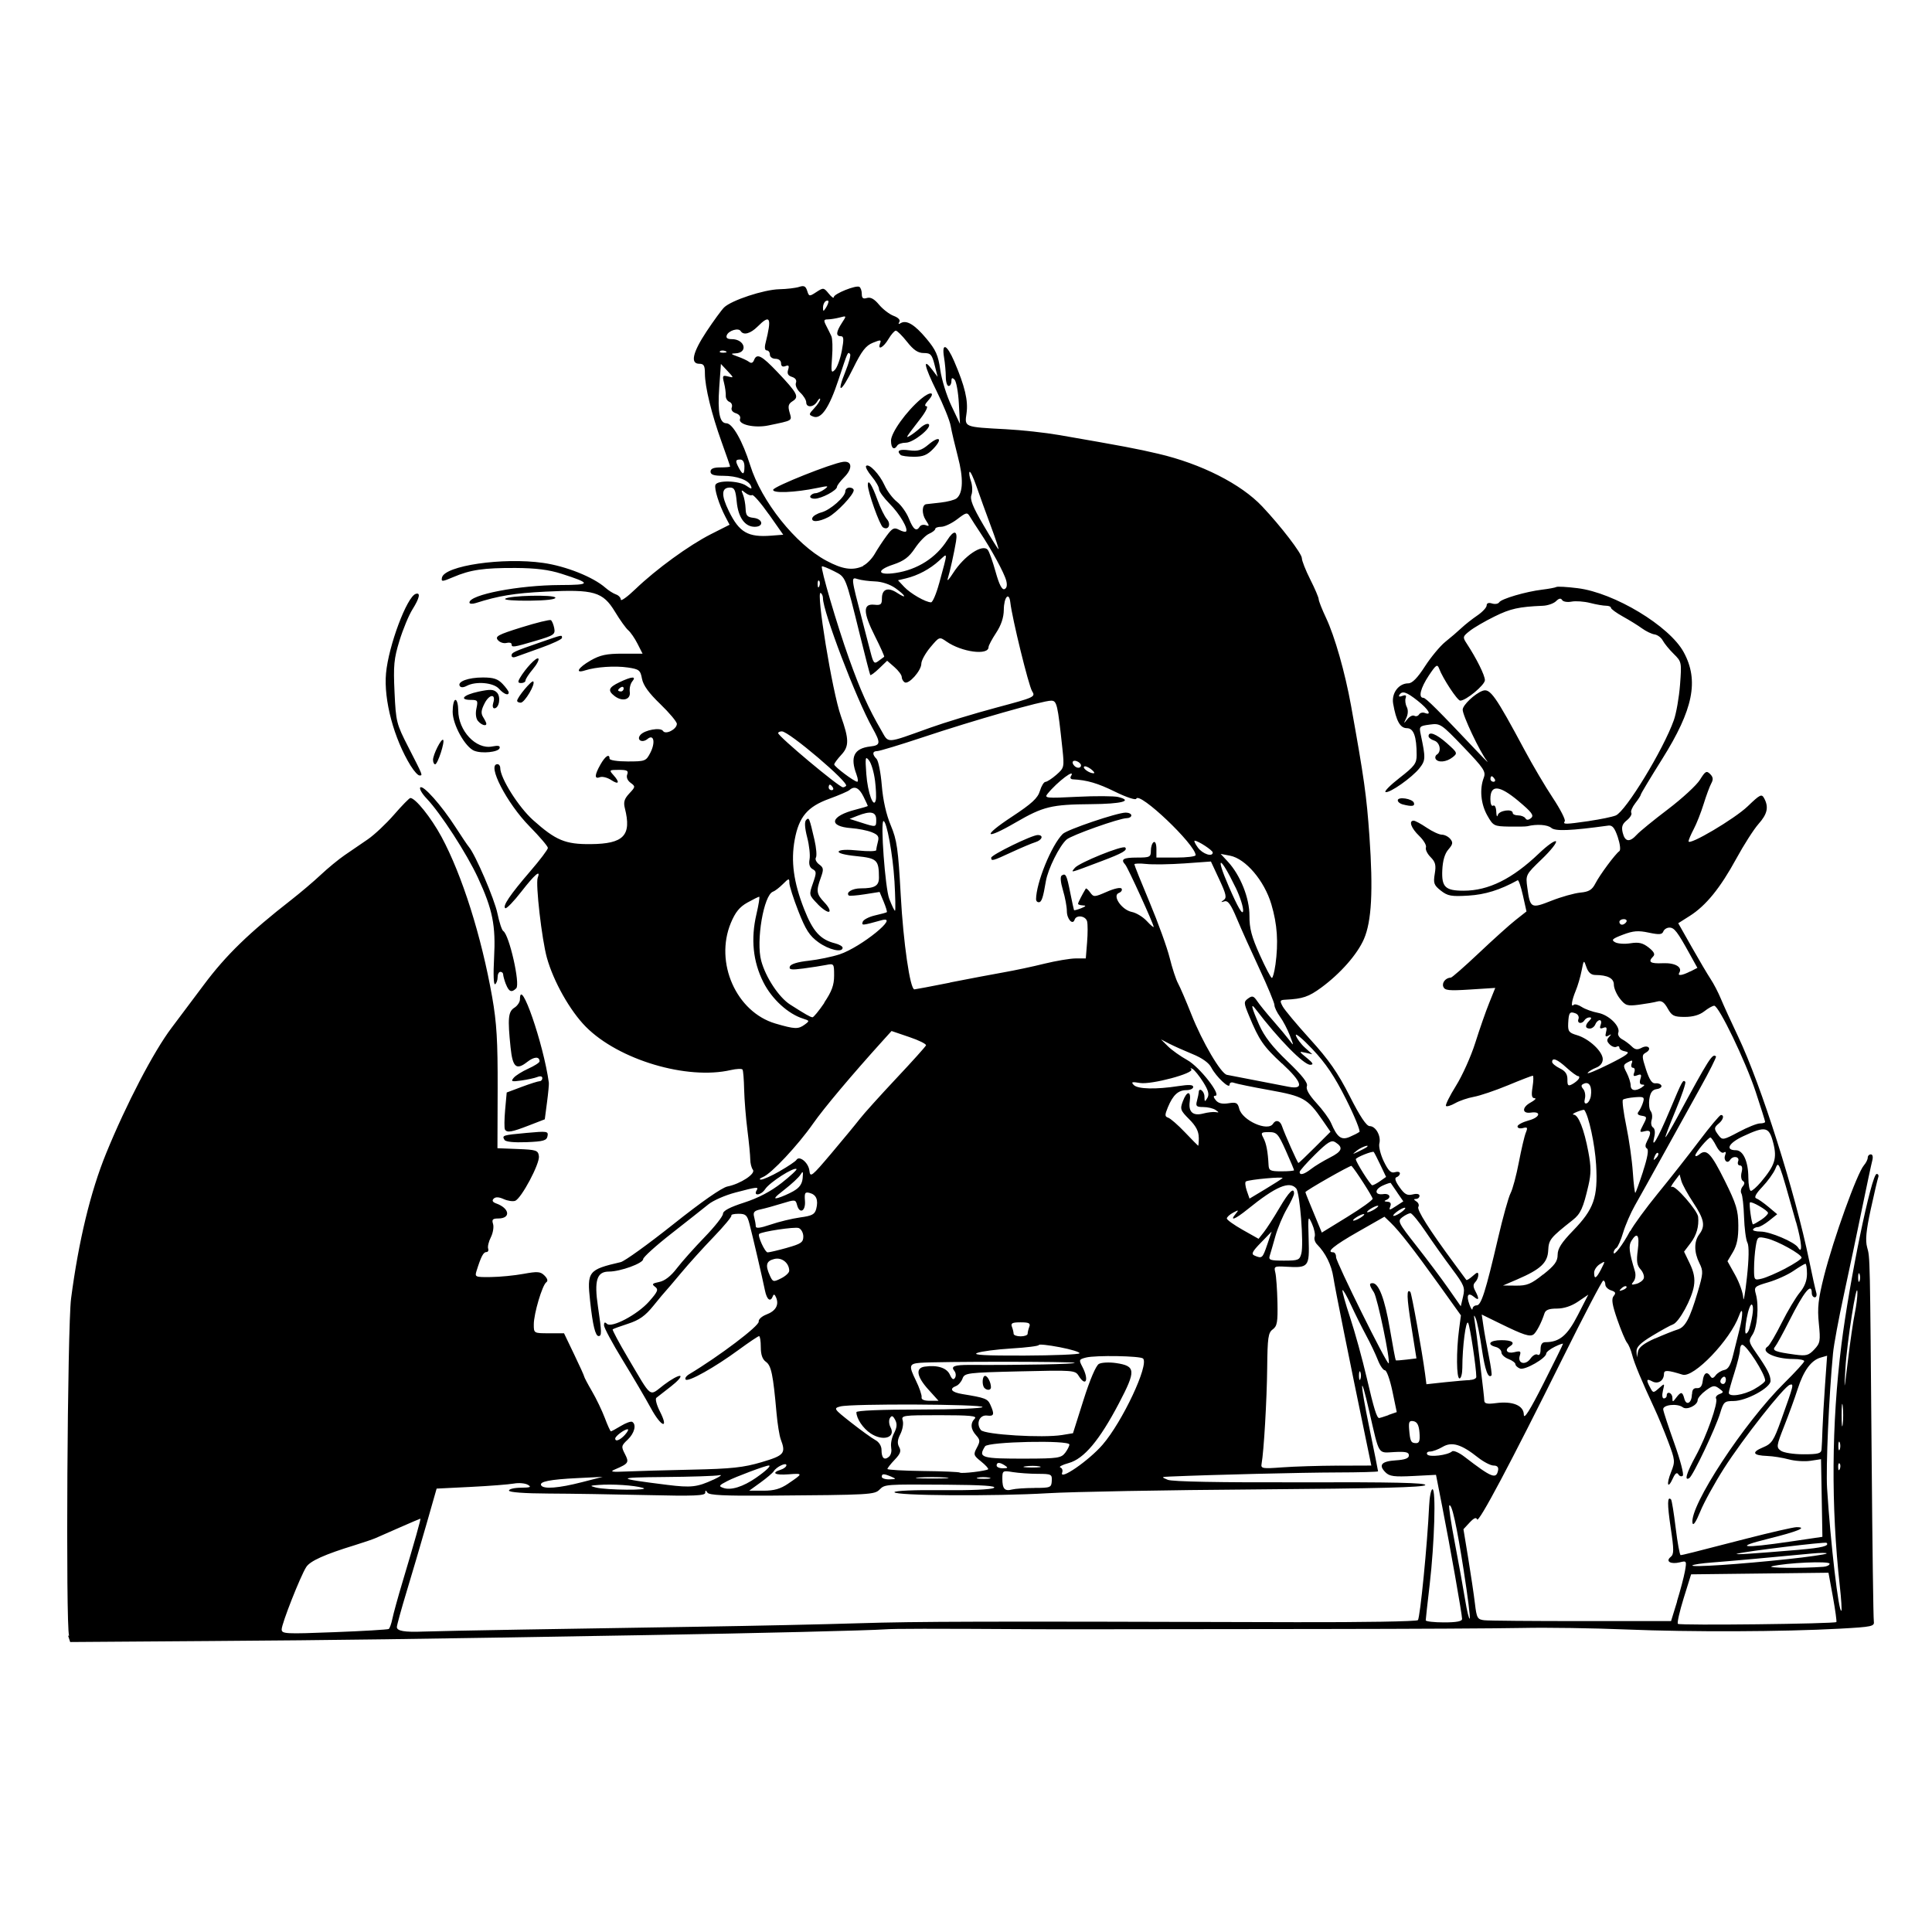 <?xml version="1.0" encoding="UTF-8" standalone="no"?>
<!-- Created with Inkscape (http://www.inkscape.org/) -->
<svg xmlns:dc="http://purl.org/dc/elements/1.1/" xmlns:cc="http://creativecommons.org/ns#" xmlns:rdf="http://www.w3.org/1999/02/22-rdf-syntax-ns#" xmlns:svg="http://www.w3.org/2000/svg" xmlns="http://www.w3.org/2000/svg" version="1.0" width="100%" height="100%" viewBox="0 0 48 48" id="svg2590">
<defs id="defs8" />
<path d="m 1.716,40.638 c -0.086,-0.261 -0.042,-7.672 0.050,-8.378 0.187,-1.428 0.483,-2.654 0.870,-3.603 0.499,-1.223 1.181,-2.532 1.626,-3.120 0.130,-0.172 0.493,-0.656 0.807,-1.076 0.548,-0.733 1.117,-1.285 2.170,-2.106 0.229,-0.179 0.559,-0.459 0.731,-0.621 0.172,-0.162 0.439,-0.382 0.592,-0.487 0.153,-0.105 0.411,-0.281 0.573,-0.392 0.162,-0.110 0.457,-0.387 0.655,-0.615 0.197,-0.227 0.380,-0.414 0.405,-0.414 0.125,0 0.514,0.485 0.773,0.963 0.512,0.948 0.993,2.470 1.260,3.983 0.113,0.644 0.139,1.091 0.136,2.278 l -0.005,1.477 0.504,0.020 c 0.464,0.018 0.506,0.032 0.526,0.178 0.026,0.182 -0.435,1.050 -0.590,1.109 -0.056,0.021 -0.184,0.002 -0.283,-0.042 -0.122,-0.055 -0.203,-0.059 -0.251,-0.011 -0.047,0.047 -0.027,0.085 0.062,0.118 0.337,0.120 0.371,0.374 0.051,0.374 -0.138,0 -0.163,0.026 -0.128,0.136 0.023,0.074 -10e-4,0.223 -0.055,0.331 -0.054,0.106 -0.084,0.234 -0.067,0.281 0.017,0.047 -0.004,0.087 -0.046,0.087 -0.073,0 -0.132,0.114 -0.243,0.469 -0.046,0.150 -0.032,0.156 0.356,0.151 0.223,-0.002 0.587,-0.038 0.811,-0.079 0.351,-0.064 0.420,-0.059 0.522,0.042 0.075,0.075 0.091,0.135 0.045,0.166 -0.100,0.069 -0.311,0.782 -0.311,1.048 0,0.220 4.2e-4,0.220 0.376,0.220 h 0.375 l 0.250,0.521 c 0.138,0.286 0.251,0.536 0.251,0.554 0,0.017 0.087,0.183 0.194,0.366 0.107,0.183 0.250,0.482 0.319,0.664 0.068,0.182 0.136,0.331 0.151,0.331 0.015,0 0.127,-0.060 0.250,-0.135 0.122,-0.074 0.248,-0.119 0.280,-0.100 0.110,0.068 0.055,0.283 -0.113,0.442 -0.160,0.150 -0.164,0.173 -0.069,0.356 0.109,0.212 0.093,0.237 -0.244,0.382 -0.140,0.059 -0.089,0.070 0.278,0.053 0.247,-0.011 0.983,-0.032 1.635,-0.046 0.981,-0.021 1.276,-0.053 1.724,-0.185 0.568,-0.168 0.611,-0.219 0.478,-0.570 -0.033,-0.088 -0.080,-0.380 -0.104,-0.648 -0.085,-0.959 -0.131,-1.182 -0.263,-1.275 -0.087,-0.062 -0.128,-0.177 -0.128,-0.365 0,-0.151 -0.019,-0.274 -0.043,-0.274 -0.024,0 -0.251,0.153 -0.505,0.339 -0.586,0.431 -1.254,0.807 -1.318,0.740 -0.027,-0.028 0.010,-0.086 0.082,-0.130 0.752,-0.451 1.750,-1.206 1.732,-1.311 -0.009,-0.053 0.076,-0.131 0.191,-0.175 0.232,-0.087 0.318,-0.238 0.242,-0.421 -0.034,-0.083 -0.060,-0.094 -0.082,-0.034 -0.058,0.155 -0.148,0.091 -0.195,-0.139 -0.062,-0.305 -0.305,-1.351 -0.386,-1.660 -0.056,-0.215 -0.093,-0.249 -0.271,-0.249 -0.113,0 -0.193,0.020 -0.178,0.044 0.015,0.024 -0.182,0.262 -0.438,0.528 -0.256,0.265 -0.623,0.671 -0.814,0.901 -0.191,0.229 -0.365,0.433 -0.385,0.452 -0.020,0.019 -0.156,0.181 -0.301,0.361 -0.201,0.249 -0.350,0.355 -0.624,0.444 -0.198,0.064 -0.372,0.128 -0.387,0.141 -0.014,0.012 0.154,0.330 0.376,0.704 0.616,1.040 0.517,0.965 0.896,0.676 0.179,-0.136 0.361,-0.237 0.404,-0.223 0.042,0.014 -0.060,0.131 -0.228,0.261 -0.168,0.129 -0.332,0.257 -0.364,0.284 -0.031,0.026 0.007,0.176 0.086,0.332 0.237,0.465 0.036,0.398 -0.220,-0.074 -0.130,-0.240 -0.446,-0.777 -0.701,-1.194 -0.255,-0.416 -0.465,-0.807 -0.465,-0.867 0,-0.075 0.022,-0.087 0.072,-0.037 0.114,0.114 0.762,-0.228 1.050,-0.556 0.216,-0.245 0.237,-0.297 0.146,-0.364 -0.087,-0.064 -0.070,-0.084 0.104,-0.119 0.137,-0.027 0.29,-0.145 0.439,-0.341 0.126,-0.164 0.435,-0.511 0.687,-0.771 0.251,-0.259 0.458,-0.521 0.458,-0.581 5e-4,-0.075 0.165,-0.163 0.525,-0.279 0.348,-0.112 0.660,-0.275 0.929,-0.486 0.222,-0.174 0.390,-0.331 0.373,-0.347 -0.06,-0.059 -0.668,0.329 -0.779,0.499 -0.102,0.156 -0.305,0.181 -0.209,0.025 0.053,-0.087 0.003,-0.081 -0.530,0.059 -0.252,0.066 -0.554,0.198 -0.671,0.294 -0.117,0.095 -0.530,0.420 -0.917,0.724 -0.387,0.302 -0.704,0.589 -0.704,0.637 0,0.103 -0.566,0.309 -0.850,0.309 -0.301,0 -0.370,0.218 -0.273,0.869 0.095,0.639 0.097,0.733 0.016,0.733 -0.080,0 -0.146,-0.267 -0.211,-0.870 -0.080,-0.736 -0.046,-0.780 0.761,-0.967 0.095,-0.022 0.681,-0.444 1.301,-0.937 0.702,-0.559 1.211,-0.914 1.350,-0.942 0.326,-0.065 0.711,-0.319 0.632,-0.417 -0.035,-0.043 -0.064,-0.158 -0.065,-0.254 -2.4e-4,-0.096 -0.032,-0.425 -0.071,-0.731 -0.039,-0.306 -0.075,-0.759 -0.081,-1.005 -0.005,-0.247 -0.023,-0.471 -0.040,-0.497 -0.016,-0.027 -0.148,-0.021 -0.291,0.011 -1.089,0.252 -2.786,-0.253 -3.601,-1.074 -0.393,-0.396 -0.805,-1.127 -0.969,-1.717 -0.126,-0.454 -0.285,-1.839 -0.228,-1.987 0.083,-0.216 -0.073,-0.083 -0.406,0.345 -0.190,0.245 -0.370,0.431 -0.399,0.412 -0.076,-0.047 0.116,-0.333 0.620,-0.918 0.241,-0.279 0.438,-0.540 0.438,-0.580 0,-0.039 -0.205,-0.280 -0.457,-0.536 -0.564,-0.573 -1.065,-1.544 -0.796,-1.544 0.038,0 0.069,0.041 0.069,0.093 0,0.252 0.454,0.973 0.818,1.298 0.565,0.504 0.800,0.601 1.431,0.595 0.821,-0.007 1.019,-0.215 0.847,-0.893 -0.038,-0.151 -0.013,-0.233 0.111,-0.366 0.154,-0.164 0.155,-0.174 0.032,-0.264 -0.078,-0.057 -0.111,-0.138 -0.084,-0.208 0.035,-0.093 -0.003,-0.114 -0.208,-0.114 -0.240,0 -0.246,0.006 -0.137,0.127 0.169,0.187 0.140,0.253 -0.055,0.125 -0.093,-0.061 -0.219,-0.093 -0.278,-0.070 -0.141,0.054 -0.136,-0.051 0.013,-0.315 0.120,-0.212 0.226,-0.279 0.226,-0.145 0,0.039 0.196,0.069 0.451,0.069 0.433,0 0.455,-0.008 0.562,-0.215 0.132,-0.256 0.087,-0.475 -0.070,-0.343 -0.132,0.109 -0.282,0.025 -0.178,-0.100 0.104,-0.125 0.503,-0.196 0.563,-0.100 0.063,0.102 0.344,-0.041 0.344,-0.176 0,-0.052 -0.185,-0.273 -0.411,-0.491 -0.286,-0.275 -0.424,-0.466 -0.455,-0.629 -0.040,-0.214 -0.070,-0.238 -0.351,-0.280 -0.320,-0.047 -0.794,-0.015 -1.064,0.072 -0.262,0.085 -0.175,-0.067 0.139,-0.247 0.237,-0.135 0.394,-0.169 0.793,-0.169 h 0.497 l -0.126,-0.248 c -0.069,-0.136 -0.173,-0.286 -0.229,-0.333 -0.056,-0.047 -0.205,-0.253 -0.329,-0.459 -0.302,-0.498 -0.522,-0.562 -1.725,-0.501 -0.779,0.039 -1.170,0.103 -1.736,0.284 -0.086,0.027 -0.156,0.021 -0.156,-0.013 0,-0.196 1.222,-0.432 2.256,-0.435 0.775,-0.002 0.779,-0.041 0.028,-0.281 -0.313,-0.100 -0.636,-0.140 -1.137,-0.143 -0.794,-0.003 -1.122,0.044 -1.552,0.228 -0.273,0.116 -0.299,0.117 -0.278,0.013 0.058,-0.297 1.510,-0.510 2.513,-0.367 0.567,0.080 1.244,0.350 1.549,0.618 0.076,0.067 0.194,0.142 0.261,0.165 0.067,0.023 0.121,0.082 0.121,0.130 0,0.047 0.164,-0.070 0.365,-0.264 0.516,-0.495 1.330,-1.087 1.874,-1.363 l 0.463,-0.234 -0.102,-0.195 c -0.159,-0.303 -0.283,-0.698 -0.250,-0.794 0.043,-0.123 0.582,-0.109 0.768,0.020 0.124,0.087 0.146,0.089 0.116,0.009 -0.057,-0.149 -0.348,-0.256 -0.695,-0.256 -0.229,0 -0.310,-0.027 -0.310,-0.104 0,-0.072 0.073,-0.104 0.243,-0.104 0.134,0 0.243,-0.010 0.243,-0.023 0,-0.013 -0.095,-0.287 -0.211,-0.609 -0.249,-0.692 -0.415,-1.371 -0.415,-1.704 0,-0.193 -0.027,-0.239 -0.139,-0.239 -0.230,0 -0.167,-0.279 0.181,-0.805 0.176,-0.265 0.372,-0.533 0.435,-0.595 0.182,-0.177 0.988,-0.443 1.369,-0.452 0.191,-0.004 0.415,-0.031 0.498,-0.059 0.117,-0.039 0.160,-0.018 0.197,0.098 0.045,0.144 0.054,0.145 0.228,0.031 0.173,-0.113 0.185,-0.112 0.307,0.038 0.069,0.086 0.126,0.126 0.126,0.089 0,-0.083 0.554,-0.306 0.636,-0.256 0.033,0.020 0.06,0.100 0.06,0.177 0,0.104 0.032,0.129 0.128,0.099 0.088,-0.027 0.181,0.023 0.299,0.165 0.094,0.113 0.257,0.239 0.363,0.279 0.118,0.044 0.173,0.104 0.142,0.153 -0.031,0.050 -0.019,0.061 0.031,0.030 0.145,-0.089 0.345,0.029 0.638,0.378 0.239,0.285 0.297,0.416 0.349,0.783 0.034,0.241 0.158,0.642 0.276,0.890 l 0.213,0.450 -0.028,-0.510 c -0.015,-0.280 -0.064,-0.545 -0.106,-0.588 -0.058,-0.058 -0.079,-0.048 -0.079,0.039 0,0.065 -0.031,0.118 -0.069,0.118 -0.038,0 -0.070,-0.101 -0.070,-0.226 -4e-4,-0.124 -0.020,-0.343 -0.044,-0.487 -0.062,-0.377 0.069,-0.326 0.252,0.098 0.266,0.618 0.352,0.982 0.307,1.292 -0.050,0.348 -0.067,0.341 0.982,0.397 0.383,0.020 0.978,0.085 1.323,0.145 1.613,0.280 1.919,0.338 2.457,0.464 1.067,0.249 2.057,0.750 2.584,1.309 0.465,0.493 0.985,1.171 0.985,1.285 0,0.064 0.094,0.302 0.209,0.530 0.115,0.227 0.209,0.448 0.209,0.490 0,0.041 0.082,0.250 0.183,0.464 0.216,0.458 0.471,1.352 0.621,2.180 0.324,1.800 0.386,2.234 0.457,3.246 0.095,1.359 0.054,2.111 -0.136,2.552 -0.165,0.381 -0.585,0.858 -1.063,1.209 -0.310,0.227 -0.460,0.278 -0.883,0.299 -0.143,0.007 -0.150,0.023 -0.075,0.164 0.045,0.086 0.354,0.455 0.685,0.820 0.465,0.512 0.687,0.832 0.981,1.410 0.259,0.511 0.417,0.747 0.498,0.747 0.150,4e-4 0.288,0.248 0.239,0.433 -0.019,0.076 0.030,0.277 0.112,0.446 0.114,0.234 0.178,0.296 0.274,0.266 0.068,-0.021 0.125,-0.009 0.125,0.028 0,0.037 -0.037,0.081 -0.083,0.096 -0.056,0.018 -0.032,0.099 0.074,0.249 0.126,0.178 0.191,0.213 0.327,0.179 0.102,-0.026 0.169,-0.012 0.169,0.034 0,0.042 -0.039,0.077 -0.087,0.078 -0.063,8.1e-4 -0.060,0.017 0.009,0.062 0.052,0.033 0.075,0.094 0.049,0.135 -0.043,0.070 0.270,0.567 0.889,1.404 0.155,0.210 0.292,0.396 0.303,0.411 0.011,0.015 0.082,-0.028 0.159,-0.097 0.110,-0.100 0.139,-0.105 0.139,-0.025 0,0.055 -0.034,0.135 -0.076,0.177 -0.055,0.055 -0.055,0.115 0,0.218 0.105,0.198 0.094,0.253 -0.030,0.149 -0.149,-0.123 -0.199,-0.041 -0.115,0.188 0.039,0.107 0.074,0.156 0.077,0.108 0.003,-0.047 0.049,-0.086 0.103,-0.086 0.113,0 0.221,-0.338 0.532,-1.672 0.120,-0.517 0.260,-1.019 0.311,-1.116 0.051,-0.096 0.143,-0.441 0.205,-0.766 0.062,-0.324 0.140,-0.657 0.174,-0.738 0.051,-0.126 0.040,-0.143 -0.073,-0.113 -0.074,0.019 -0.134,0.001 -0.134,-0.040 0,-0.041 0.126,-0.108 0.280,-0.150 0.281,-0.075 0.322,-0.233 0.050,-0.194 -0.221,0.032 -0.224,-0.131 -0.005,-0.250 0.107,-0.058 0.152,-0.107 0.100,-0.108 -0.072,-0.002 -0.085,-0.070 -0.051,-0.281 0.024,-0.153 0.026,-0.278 0.005,-0.278 -0.021,0 -0.298,0.106 -0.615,0.238 -0.316,0.131 -0.698,0.260 -0.849,0.287 -0.150,0.027 -0.358,0.098 -0.463,0.158 -0.104,0.059 -0.207,0.091 -0.229,0.069 -0.021,-0.021 0.089,-0.246 0.247,-0.499 0.158,-0.252 0.375,-0.734 0.481,-1.071 0.106,-0.336 0.261,-0.781 0.345,-0.988 l 0.151,-0.375 -0.624,0.040 c -0.532,0.034 -0.630,0.024 -0.667,-0.070 -0.039,-0.102 0.061,-0.223 0.188,-0.226 0.028,-4e-4 0.341,-0.275 0.696,-0.610 0.354,-0.335 0.765,-0.705 0.914,-0.822 l 0.269,-0.212 -0.089,-0.399 c -0.049,-0.219 -0.107,-0.388 -0.130,-0.376 -0.442,0.243 -0.806,0.356 -1.225,0.382 -0.425,0.025 -0.513,0.010 -0.684,-0.124 -0.172,-0.136 -0.190,-0.185 -0.151,-0.419 0.036,-0.215 0.017,-0.292 -0.104,-0.414 -0.082,-0.082 -0.134,-0.190 -0.115,-0.241 0.019,-0.049 -0.056,-0.178 -0.168,-0.286 -0.200,-0.192 -0.267,-0.378 -0.137,-0.378 0.036,0 0.182,0.078 0.323,0.174 0.141,0.095 0.311,0.174 0.378,0.174 0.066,0 0.160,0.047 0.209,0.106 0.072,0.087 0.064,0.133 -0.047,0.261 -0.090,0.102 -0.141,0.275 -0.152,0.516 -0.019,0.418 0.075,0.509 0.531,0.509 0.617,0 1.211,-0.294 1.877,-0.932 0.200,-0.191 0.387,-0.324 0.416,-0.295 0.029,0.029 -0.128,0.228 -0.351,0.442 -0.403,0.388 -0.404,0.390 -0.360,0.712 0.070,0.512 0.091,0.523 0.599,0.322 0.245,-0.097 0.568,-0.187 0.717,-0.202 0.215,-0.020 0.292,-0.067 0.375,-0.228 0.112,-0.217 0.493,-0.731 0.596,-0.803 0.035,-0.025 0.017,-0.175 -0.040,-0.348 -0.078,-0.230 -0.135,-0.299 -0.234,-0.286 -0.943,0.129 -1.318,0.144 -1.418,0.057 -0.092,-0.080 -0.362,-0.099 -0.594,-0.041 -0.038,0.009 -0.244,0.013 -0.457,0.009 -0.374,-0.007 -0.392,-0.017 -0.540,-0.278 -0.160,-0.286 -0.194,-0.652 -0.087,-0.935 0.058,-0.153 0.007,-0.230 -0.504,-0.764 -0.555,-0.578 -0.576,-0.593 -0.838,-0.557 -0.259,0.035 -0.267,0.044 -0.222,0.254 0.122,0.576 0.120,0.634 -0.031,0.827 -0.183,0.233 -0.744,0.628 -0.845,0.595 -0.040,-0.013 0.117,-0.172 0.350,-0.353 0.369,-0.287 0.423,-0.358 0.423,-0.564 0,-0.464 -0.075,-0.670 -0.243,-0.670 -0.166,0 -0.266,-0.179 -0.341,-0.610 -0.044,-0.260 0.137,-0.504 0.377,-0.504 0.096,0 0.228,-0.134 0.413,-0.422 0.150,-0.232 0.378,-0.506 0.506,-0.609 0.128,-0.102 0.309,-0.257 0.400,-0.343 0.091,-0.086 0.270,-0.227 0.397,-0.313 0.126,-0.086 0.230,-0.198 0.230,-0.248 4e-4,-0.058 0.048,-0.076 0.134,-0.049 0.073,0.023 0.153,0.010 0.177,-0.029 0.053,-0.087 0.659,-0.265 1.071,-0.315 0.166,-0.020 0.324,-0.050 0.351,-0.066 0.026,-0.016 0.264,-0.003 0.527,0.03 0.912,0.113 2.282,0.939 2.636,1.591 0.383,0.704 0.238,1.422 -0.536,2.655 -0.291,0.464 -0.530,0.861 -0.530,0.883 0,0.021 -0.062,0.117 -0.138,0.214 -0.075,0.096 -0.120,0.204 -0.098,0.239 0.021,0.034 -0.028,0.118 -0.111,0.185 -0.115,0.093 -0.138,0.164 -0.102,0.311 0.056,0.226 0.172,0.242 0.349,0.047 0.070,-0.078 0.419,-0.363 0.774,-0.632 0.354,-0.269 0.713,-0.599 0.796,-0.734 0.132,-0.213 0.163,-0.231 0.252,-0.142 0.075,0.075 0.083,0.134 0.029,0.232 -0.039,0.071 -0.125,0.303 -0.190,0.513 -0.065,0.210 -0.176,0.492 -0.247,0.625 -0.070,0.133 -0.128,0.269 -0.128,0.301 0,0.120 1.146,-0.557 1.471,-0.870 0.309,-0.297 0.345,-0.314 0.409,-0.196 0.116,0.218 0.079,0.388 -0.141,0.635 -0.115,0.129 -0.364,0.517 -0.552,0.862 -0.399,0.731 -0.754,1.168 -1.156,1.423 l -0.287,0.182 0.334,0.590 c 0.183,0.324 0.396,0.684 0.472,0.799 0.076,0.114 0.190,0.334 0.253,0.487 0.063,0.153 0.256,0.576 0.429,0.940 0.574,1.206 1.414,3.859 1.767,5.574 0.074,0.364 0.153,0.716 0.173,0.783 0.021,0.066 0.005,0.121 -0.036,0.121 -0.040,0 -0.074,-0.047 -0.074,-0.104 0,-0.277 -0.192,-0.040 -0.562,0.693 -0.153,0.304 -0.311,0.592 -0.350,0.638 -0.080,0.097 0.004,0.130 0.497,0.197 0.276,0.037 0.337,0.021 0.477,-0.128 0.147,-0.157 0.157,-0.210 0.113,-0.647 -0.039,-0.389 -0.015,-0.602 0.128,-1.173 0.235,-0.929 0.822,-2.559 0.992,-2.755 0.052,-0.060 0.095,-0.146 0.095,-0.191 0,-0.044 0.034,-0.081 0.077,-0.081 0.046,0 0.060,0.062 0.035,0.156 -0.023,0.086 -0.138,0.627 -0.256,1.201 -0.117,0.574 -0.319,1.531 -0.448,2.125 -0.129,0.593 -0.252,1.252 -0.271,1.463 -0.102,1.064 -0.179,2.834 -0.147,3.352 0.085,1.360 0.289,3.106 0.355,3.041 0.014,-0.014 -0.003,-0.290 -0.039,-0.614 -0.22,-1.982 -0.206,-4.026 0.039,-5.988 0.201,-1.604 0.747,-4.250 0.877,-4.250 0.039,0 0.057,0.039 0.038,0.087 -0.017,0.047 -0.101,0.405 -0.186,0.795 -0.114,0.529 -0.137,0.767 -0.089,0.942 0.073,0.264 0.070,0.136 0.113,5.316 0.017,2.107 0.041,3.894 0.053,3.971 0.020,0.130 -0.030,0.142 -0.849,0.187 -1.411,0.077 -3.688,0.086 -5.295,0.020 -0.823,-0.034 -1.984,-0.051 -2.577,-0.038 -0.593,0.012 -2.820,0.024 -4.946,0.026 -2.127,0.002 -4.478,0.005 -5.225,0.006 -0.747,0.002 -1.586,0.001 -1.863,-4e-4 -2.747,-0.016 -3.576,-0.015 -3.814,0.003 -0.373,0.028 -3.180,0.097 -5.922,0.143 -6.094,0.104 -7.579,0.124 -10.818,0.147 l -3.502,0.025 -0.051,-0.156 z m 7.940,-0.164 c 0.025,-0.015 0.067,-0.130 0.092,-0.254 0.025,-0.124 0.139,-0.539 0.254,-0.922 0.306,-1.022 0.459,-1.567 0.442,-1.567 -0.008,0 -0.231,0.095 -0.495,0.211 -0.263,0.117 -0.542,0.239 -0.619,0.272 -0.076,0.033 -0.308,0.111 -0.514,0.175 -0.750,0.230 -1.112,0.393 -1.208,0.544 -0.145,0.226 -0.610,1.407 -0.610,1.548 0,0.113 0.090,0.117 1.306,0.070 0.718,-0.027 1.327,-0.064 1.353,-0.079 z m 3.262,0.013 c 1.130,-0.019 3.136,-0.052 4.459,-0.072 1.322,-0.020 3.109,-0.059 3.971,-0.086 1.454,-0.045 2.976,-0.049 10.864,-0.026 1.626,0.004 2.983,-0.018 3.015,-0.051 0.055,-0.055 0.237,-1.900 0.279,-2.834 0.010,-0.230 0.048,-0.418 0.084,-0.418 0.09,0 0.049,1.343 -0.070,2.368 -0.054,0.459 -0.098,0.859 -0.098,0.888 -4.1e-4,0.028 0.202,0.052 0.452,0.052 0.316,0 0.452,-0.026 0.451,-0.087 -0.002,-0.122 -0.300,-1.809 -0.490,-2.774 l -0.158,-0.805 -0.567,0.029 c -0.471,0.024 -0.587,0.009 -0.687,-0.090 -0.183,-0.183 -0.102,-0.276 0.256,-0.299 0.230,-0.015 0.325,-0.051 0.325,-0.123 0,-0.080 -0.080,-0.098 -0.362,-0.083 -0.417,0.022 -0.367,0.102 -0.622,-1.007 -0.239,-1.044 -0.237,-0.749 0.004,0.418 0.117,0.572 0.214,1.053 0.214,1.068 0,0.014 -0.462,0.027 -1.027,0.028 -0.845,0.002 -3.086,0.056 -4.128,0.101 -0.236,0.010 -0.238,0.012 -0.069,0.082 0.112,0.046 1.283,0.068 3.299,0.062 2.285,-0.007 3.118,0.011 3.098,0.068 -0.018,0.056 -1.187,0.086 -4.164,0.108 -2.276,0.016 -4.624,0.059 -5.218,0.095 -1.319,0.079 -3.807,0.062 -3.807,-0.026 0,-0.036 0.505,-0.058 1.184,-0.050 0.705,0.007 1.226,-0.015 1.288,-0.057 0.072,-0.049 -0.290,-0.073 -1.184,-0.079 -1.512,-0.011 -1.526,-0.009 -1.653,0.117 -0.132,0.132 -0.206,0.136 -2.767,0.155 -1.091,0.007 -1.473,-0.011 -1.514,-0.075 -0.042,-0.066 -0.054,-0.065 -0.055,0.005 -8.5e-4,0.072 -0.285,0.084 -1.446,0.056 -0.795,-0.018 -1.892,-0.036 -2.438,-0.038 -0.612,-0.003 -0.992,-0.031 -0.992,-0.074 0,-0.038 0.133,-0.070 0.296,-0.071 0.236,-0.002 0.271,-0.016 0.173,-0.073 -0.067,-0.039 -0.224,-0.053 -0.348,-0.030 -0.123,0.022 -0.606,0.060 -1.072,0.083 l -0.846,0.042 -0.251,0.878 c -0.138,0.482 -0.360,1.238 -0.494,1.679 -0.133,0.440 -0.243,0.838 -0.243,0.883 4e-4,0.098 0.194,0.131 0.662,0.112 0.191,-0.008 1.273,-0.030 2.404,-0.049 z m 32.706,-0.187 c 0.012,-0.014 -0.026,-0.296 -0.086,-0.626 l -0.110,-0.600 -1.707,0.020 -1.706,0.020 -0.185,0.594 c -0.101,0.326 -0.166,0.613 -0.143,0.636 0.044,0.044 3.899,0 3.940,-0.045 z m -3.960,-0.514 c 0.083,-0.268 0.172,-0.606 0.198,-0.751 0.045,-0.254 0.041,-0.262 -0.126,-0.22 -0.226,0.056 -0.365,-0.023 -0.230,-0.132 0.085,-0.069 0.085,-0.170 10e-4,-0.733 -0.087,-0.587 -0.084,-0.791 0.010,-0.696 0.018,0.017 0.070,0.336 0.115,0.708 0.045,0.371 0.101,0.674 0.123,0.674 0.051,-0.002 0.252,-0.052 1.633,-0.409 0.608,-0.156 1.169,-0.285 1.248,-0.285 0.286,0 0.022,0.108 -0.704,0.288 -0.875,0.217 -0.648,0.246 0.545,0.070 l 0.800,-0.118 -0.007,-0.416 c -0.004,-0.229 -0.011,-0.663 -0.017,-0.965 l -0.010,-0.548 -0.261,0.040 c -0.143,0.022 -0.386,0.007 -0.539,-0.035 -0.153,-0.041 -0.394,-0.080 -0.536,-0.085 -0.359,-0.013 -0.399,-0.091 -0.109,-0.212 0.222,-0.092 0.268,-0.162 0.454,-0.680 0.314,-0.875 0.323,-0.911 0.215,-0.876 -0.147,0.047 -1.166,1.341 -1.635,2.076 -0.232,0.364 -0.498,0.847 -0.590,1.074 -0.104,0.256 -0.177,0.364 -0.192,0.285 -0.081,-0.416 1.280,-2.492 2.284,-3.483 0.270,-0.267 0.492,-0.510 0.492,-0.539 0,-0.03 -0.120,-0.054 -0.268,-0.054 -0.467,0 -0.843,-0.185 -0.635,-0.314 0.039,-0.024 0.194,-0.287 0.343,-0.585 0.149,-0.297 0.352,-0.636 0.450,-0.753 0.119,-0.142 0.178,-0.295 0.178,-0.463 0,-0.138 -0.017,-0.251 -0.038,-0.251 -0.021,0 -0.154,0.079 -0.296,0.176 -0.141,0.097 -0.422,0.224 -0.623,0.283 -0.348,0.102 -0.363,0.116 -0.313,0.294 0.081,0.292 0.038,0.820 -0.082,1.005 -0.104,0.158 -0.099,0.183 0.081,0.444 0.285,0.409 0.366,0.566 0.366,0.709 0,0.171 -0.604,0.499 -0.921,0.499 -0.222,0 -0.247,0.021 -0.329,0.294 -0.111,0.373 -0.676,1.563 -0.769,1.621 -0.131,0.081 -0.069,-0.128 0.162,-0.551 0.263,-0.480 0.563,-1.328 0.504,-1.424 -0.021,-0.035 0.015,-0.085 0.081,-0.111 0.114,-0.044 0.113,-0.053 -0.008,-0.142 -0.113,-0.083 -0.155,-0.076 -0.330,0.053 -0.110,0.081 -0.201,0.188 -0.201,0.237 0,0.127 -0.268,0.257 -0.369,0.179 -0.136,-0.104 -0.502,-0.063 -0.487,0.054 0.007,0.057 0.132,0.437 0.278,0.846 0.146,0.409 0.240,0.768 0.209,0.799 -0.030,0.030 -0.080,0.016 -0.109,-0.031 -0.037,-0.060 -0.079,-0.031 -0.138,0.098 -0.130,0.285 -0.168,0.150 -0.044,-0.158 0.104,-0.262 0.101,-0.293 -0.072,-0.755 -0.099,-0.264 -0.254,-0.639 -0.345,-0.832 -0.309,-0.662 -0.499,-1.117 -0.551,-1.326 -0.028,-0.114 -0.085,-0.249 -0.126,-0.298 -0.040,-0.049 -0.150,-0.309 -0.243,-0.578 -0.128,-0.371 -0.150,-0.511 -0.090,-0.584 0.062,-0.074 0.047,-0.104 -0.064,-0.140 -0.078,-0.025 -0.143,-0.090 -0.143,-0.145 0,-0.054 -0.023,-0.099 -0.052,-0.098 -0.028,8.1e-4 -0.483,0.870 -1.010,1.933 -1.300,2.620 -2.090,4.107 -2.125,4.000 -0.019,-0.060 -0.079,-0.035 -0.184,0.078 l -0.154,0.166 0.119,0.724 c 0.065,0.398 0.140,0.902 0.166,1.120 0.043,0.364 0.062,0.398 0.234,0.418 0.102,0.012 1.188,0.021 2.413,0.021 h 2.226 l 0.150,-0.487 z m -5.294,-0.742 c -0.181,-1.156 -0.301,-1.701 -0.363,-1.640 -0.018,0.018 0.043,0.436 0.138,0.929 0.094,0.493 0.209,1.125 0.254,1.405 0.045,0.280 0.098,0.495 0.116,0.476 0.017,-0.018 -0.047,-0.545 -0.146,-1.171 z m 8.930,-0.117 c 0.086,-0.006 0.156,-0.041 0.156,-0.077 0,-0.072 -1.075,-0.024 -1.428,0.063 -0.179,0.044 0.718,0.054 1.271,0.014 z m -0.893,-0.190 c 0.514,-0.055 0.953,-0.118 0.974,-0.140 0.021,-0.021 -0.148,-0.021 -0.378,8.1e-4 -0.961,0.093 -2.049,0.190 -2.470,0.222 -0.247,0.018 -0.467,0.051 -0.487,0.073 -0.048,0.052 1.183,-0.029 2.361,-0.156 z m 0.302,-0.235 c 0.560,-0.047 0.748,-0.096 0.672,-0.171 -0.03,-0.03 -2.035,0.214 -2.223,0.271 -0.103,0.030 0.382,0 1.551,-0.099 z m -28.739,-1.537 c -0.220,-0.064 -0.750,-0.098 -1.099,-0.072 -0.218,0.016 -0.225,0.023 -0.070,0.063 0.257,0.067 1.403,0.076 1.170,0.009 z m 2.816,-0.252 c 0.247,-0.171 0.384,-0.303 0.314,-0.303 -0.078,0 -0.824,0.279 -1.030,0.386 -0.212,0.109 -0.222,0.128 -0.098,0.171 0.187,0.066 0.488,-0.028 0.815,-0.254 z m 0.799,0.145 c 0.372,-0.252 0.372,-0.257 0.005,-0.229 -0.338,0.026 -0.441,-0.035 -0.191,-0.115 0.076,-0.024 0.139,-0.074 0.139,-0.111 0,-0.079 -0.247,0.038 -0.316,0.151 -0.025,0.040 -0.172,0.166 -0.327,0.278 l -0.282,0.204 h 0.355 c 0.266,0 0.421,-0.044 0.618,-0.178 z m 6.119,0.109 c 0.396,-8.1e-4 0.418,-0.010 0.427,-0.175 0.009,-0.164 -0.009,-0.174 -0.348,-0.175 -0.196,-4.2e-4 -0.475,-0.020 -0.619,-0.043 -0.252,-0.042 -0.261,-0.036 -0.261,0.163 0,0.253 0.058,0.318 0.242,0.269 0.077,-0.020 0.328,-0.038 0.559,-0.038 z m -11.252,-0.141 0.522,-0.134 -0.627,0.031 c -0.691,0.034 -0.959,0.088 -0.901,0.182 0.060,0.097 0.437,0.067 1.005,-0.079 z m 3.274,-0.064 c 0.172,-0.080 0.235,-0.129 0.139,-0.110 -0.095,0.019 -0.707,0.039 -1.358,0.044 -1.230,0.010 -1.221,0.034 0.069,0.195 0.593,0.074 0.746,0.057 1.149,-0.130 z m 4.424,-0.072 c -0.190,-0.081 -0.243,-0.081 -0.243,0 0,0.038 0.086,0.067 0.191,0.064 0.169,-0.004 0.175,-0.011 0.052,-0.064 z m 1.341,0.018 c -0.182,-0.014 -0.480,-0.014 -0.662,0 -0.181,0.014 -0.033,0.026 0.331,0.026 0.363,0 0.512,-0.011 0.331,-0.026 z m 1.078,0.002 c -0.086,-0.016 -0.211,-0.015 -0.278,0.002 -0.066,0.017 0.004,0.030 0.157,0.030 0.153,-8.2e-4 0.207,-0.015 0.121,-0.032 z m 2.823,-0.815 c 0.495,-0.572 1.161,-1.990 1.007,-2.143 -0.066,-0.066 -1.184,-0.085 -1.419,-0.024 -0.175,0.045 -0.179,0.057 -0.087,0.233 0.169,0.324 0.086,0.511 -0.096,0.218 -0.085,-0.136 -0.137,-0.140 -1.459,-0.108 -1.310,0.031 -1.373,0.039 -1.424,0.178 -0.029,0.079 -0.101,0.163 -0.159,0.185 -0.183,0.070 -0.116,0.157 0.154,0.201 0.569,0.093 0.627,0.115 0.695,0.263 0.109,0.241 0.094,0.294 -0.079,0.271 -0.188,-0.024 -0.284,0.196 -0.155,0.360 0.089,0.114 1.539,0.202 2.020,0.123 l 0.268,-0.044 0.262,-0.828 c 0.159,-0.503 0.309,-0.854 0.382,-0.894 0.066,-0.037 0.258,-0.046 0.427,-0.021 0.490,0.073 0.498,0.185 0.072,0.997 -0.487,0.927 -0.870,1.382 -1.250,1.487 -0.160,0.044 -0.253,0.094 -0.207,0.110 0.045,0.016 0.066,0.072 0.046,0.125 -0.083,0.218 0.659,-0.293 1.003,-0.690 z m -2.933,-1.411 c -0.068,-0.068 -0.056,-0.301 0.015,-0.301 0.062,0 0.146,0.163 0.146,0.284 0,0.074 -0.095,0.084 -0.162,0.017 z m 12.761,2.043 c 0.014,-0.076 -0.023,-0.116 -0.112,-0.116 -0.074,0 -0.247,-0.09 -0.386,-0.199 -0.416,-0.331 -0.651,-0.401 -0.882,-0.264 -0.107,0.063 -0.247,0.115 -0.311,0.115 -0.063,0 -0.095,0.032 -0.070,0.071 0.048,0.077 0.513,0.020 0.617,-0.075 0.034,-0.031 0.175,0.030 0.313,0.137 0.673,0.518 0.786,0.563 0.831,0.331 z m -12.671,-0.024 c 0.017,-0.015 -0.06,-0.101 -0.172,-0.191 -0.191,-0.153 -0.198,-0.175 -0.107,-0.344 0.085,-0.159 0.082,-0.196 -0.019,-0.309 -0.136,-0.150 -0.148,-0.300 -0.032,-0.416 0.064,-0.065 -0.129,-0.083 -0.875,-0.083 -0.919,0 -0.957,0.005 -0.916,0.135 0.023,0.074 -0.003,0.224 -0.058,0.333 -0.073,0.141 -0.082,0.232 -0.031,0.323 0.055,0.099 0.032,0.166 -0.110,0.315 -0.099,0.104 -0.181,0.207 -0.181,0.230 0,0.022 0.398,0.045 0.885,0.051 0.486,0.005 0.899,0.023 0.914,0.039 0.033,0.033 0.656,-0.040 0.705,-0.083 z m 21.156,-0.142 c -0.023,-0.023 -0.039,0.017 -0.036,0.091 0.003,0.081 0.019,0.097 0.042,0.042 0.019,-0.050 0.017,-0.110 -0.005,-0.133 z m -20.735,0.050 c -0.134,-0.087 -0.209,-0.087 -0.209,0 0,0.038 0.070,0.069 0.156,0.068 0.126,-8.1e-4 0.136,-0.013 0.052,-0.068 z m 0.854,0.020 c -0.085,-0.016 -0.242,-0.017 -0.348,-8.1e-4 -0.105,0.015 -0.035,0.029 0.155,0.03 0.191,4e-4 0.278,-0.012 0.192,-0.029 z m 7.406,-0.017 0.840,-0.003 -0.126,-0.609 c -0.425,-2.048 -0.775,-3.788 -0.817,-4.067 -0.046,-0.306 -0.195,-0.607 -0.405,-0.818 -0.052,-0.052 -0.079,-0.138 -0.059,-0.190 0.019,-0.051 -0.010,-0.196 -0.066,-0.322 -0.099,-0.219 -0.102,-0.205 -0.084,0.382 0.021,0.694 0.003,0.717 -0.564,0.684 -0.288,-0.016 -0.302,-0.008 -0.264,0.145 0.022,0.089 0.046,0.422 0.053,0.740 0.010,0.491 -0.007,0.591 -0.117,0.672 -0.113,0.082 -0.130,0.203 -0.138,0.955 -0.008,0.795 -0.083,2.078 -0.139,2.383 -0.022,0.120 0.015,0.127 0.513,0.09 0.295,-0.022 0.916,-0.041 1.378,-0.043 z m -11.087,-0.448 c -0.020,-0.083 0.009,-0.241 0.066,-0.352 0.077,-0.149 0.085,-0.236 0.031,-0.338 -0.057,-0.106 -0.085,-0.116 -0.130,-0.044 -0.031,0.051 -0.025,0.152 0.014,0.226 0.138,0.258 -0.184,0.360 -0.493,0.155 -0.190,-0.126 -0.354,-0.370 -0.354,-0.528 0,-0.040 0.620,-0.066 1.567,-0.066 0.871,0 1.567,-0.028 1.567,-0.062 0,-0.072 -3.260,-0.087 -3.530,-0.015 -0.178,0.047 -0.171,0.058 0.265,0.401 0.246,0.193 0.517,0.389 0.602,0.434 0.090,0.048 0.153,0.148 0.153,0.242 0,0.207 0.068,0.271 0.184,0.174 0.051,-0.043 0.076,-0.143 0.054,-0.228 z m 4.319,0.132 c 0.057,-0.076 0.106,-0.170 0.107,-0.209 0.004,-0.115 -2.021,-0.072 -2.095,0.044 -0.181,0.285 -0.099,0.309 1.031,0.306 0.767,-0.002 0.860,-0.016 0.956,-0.141 z m 18.794,-0.087 c 0.006,-0.066 0.017,-0.294 0.023,-0.505 0.007,-0.210 0.036,-0.707 0.064,-1.104 l 0.051,-0.720 -0.162,0.047 c -0.236,0.068 -0.423,0.325 -0.570,0.782 -0.070,0.221 -0.222,0.636 -0.335,0.922 -0.193,0.489 -0.198,0.526 -0.083,0.609 0.068,0.050 0.314,0.089 0.561,0.089 0.367,0 0.441,-0.019 0.451,-0.121 z m 0.452,-0.174 c -0.019,-0.047 -0.035,-0.008 -0.035,0.087 0,0.096 0.015,0.134 0.035,0.087 0.019,-0.047 0.019,-0.126 0,-0.174 z m -10.441,-0.243 c -0.015,-0.187 -0.057,-0.267 -0.149,-0.285 -0.106,-0.019 -0.124,0.015 -0.108,0.208 0.024,0.295 0.046,0.337 0.175,0.337 0.078,0 0.098,-0.065 0.082,-0.260 z m -19.739,0.051 c 0.069,-0.076 0.097,-0.138 0.063,-0.136 -0.081,0.003 -0.306,0.173 -0.306,0.231 0,0.088 0.120,0.041 0.243,-0.094 z m 30.254,-0.713 c -0.015,-0.124 -0.028,-0.022 -0.028,0.226 0,0.248 0.012,0.350 0.028,0.226 0.015,-0.124 0.015,-0.328 0,-0.452 z m -6.948,-1.544 c 0,-0.017 -0.094,0.016 -0.209,0.073 -0.115,0.057 -0.209,0.132 -0.209,0.167 0,0.115 -0.530,0.420 -0.651,0.373 -0.063,-0.024 -0.115,-0.073 -0.115,-0.108 0,-0.034 -0.078,-0.093 -0.174,-0.130 -0.095,-0.036 -0.174,-0.110 -0.174,-0.164 0,-0.053 -0.062,-0.114 -0.139,-0.134 -0.239,-0.062 -0.151,-0.169 0.139,-0.169 0.268,0 0.355,0.064 0.209,0.155 -0.143,0.088 -0.067,0.188 0.110,0.144 0.154,-0.038 0.173,-0.026 0.137,0.088 -0.062,0.194 0.143,0.248 0.267,0.070 0.055,-0.079 0.134,-0.123 0.175,-0.097 0.046,0.028 0.075,-0.021 0.075,-0.132 0,-0.120 0.038,-0.178 0.117,-0.178 0.351,0 0.546,-0.161 0.807,-0.670 l 0.262,-0.511 -0.255,0.173 c -0.163,0.111 -0.352,0.173 -0.526,0.173 -0.196,0 -0.281,0.033 -0.309,0.121 -0.070,0.222 -0.199,0.469 -0.270,0.521 -0.091,0.066 -0.248,0.015 -0.818,-0.264 l -0.470,-0.230 0.043,0.292 c 0.023,0.160 0.084,0.495 0.134,0.744 0.050,0.248 0.080,0.463 0.066,0.477 -0.084,0.084 -0.161,-0.126 -0.241,-0.664 -0.049,-0.337 -0.117,-0.675 -0.151,-0.752 -0.046,-0.106 -0.052,-0.090 -0.026,0.069 0.019,0.115 0.070,0.506 0.114,0.871 0.103,0.863 0.118,0.991 0.125,1.106 0.004,0.072 0.077,0.086 0.290,0.058 0.415,-0.055 0.689,0.058 0.692,0.287 0.002,0.129 0.149,-0.104 0.487,-0.772 0.266,-0.526 0.485,-0.970 0.485,-0.987 z m -4.340,1.767 0.208,-0.072 -0.108,-0.519 c -0.06,-0.285 -0.143,-0.519 -0.185,-0.519 -0.042,0 -0.122,-0.115 -0.177,-0.257 -0.055,-0.141 -0.185,-0.416 -0.290,-0.609 -0.104,-0.193 -0.273,-0.532 -0.375,-0.753 -0.101,-0.221 -0.198,-0.389 -0.213,-0.373 -0.015,0.015 0.070,0.321 0.189,0.680 0.119,0.358 0.305,1.035 0.414,1.502 0.179,0.769 0.249,0.996 0.309,0.996 0.011,0 0.114,-0.032 0.229,-0.072 z m 7.545,-0.515 c 0,-0.111 0.037,-0.159 0.121,-0.152 0.084,0.006 0.128,-0.049 0.144,-0.181 0.023,-0.199 0.108,-0.249 0.193,-0.111 0.035,0.057 0.072,0.049 0.128,-0.026 0.043,-0.058 0.139,-0.118 0.214,-0.133 0.098,-0.018 0.159,-0.123 0.220,-0.373 0.046,-0.191 0.116,-0.472 0.156,-0.626 0.097,-0.378 0.09,-0.628 -0.010,-0.348 -0.215,0.599 -1.127,1.550 -1.403,1.463 -0.369,-0.115 -0.461,-0.119 -0.461,-0.022 0,0.170 -0.146,0.266 -0.289,0.190 -0.147,-0.079 -0.160,-0.043 -0.053,0.155 0.072,0.136 0.079,0.136 0.219,0.012 0.142,-0.126 0.143,-0.125 0.097,0.064 -0.027,0.114 -0.017,0.191 0.024,0.191 0.038,0 0.070,-0.031 0.070,-0.069 0,-0.124 0.139,-0.073 0.141,0.052 0.002,0.115 0.007,0.115 0.094,0 0.119,-0.158 0.157,-0.153 0.203,0.024 0.048,0.186 0.187,0.106 0.187,-0.107 z M 23.066,34.524 c -0.291,-0.322 -0.327,-0.536 -0.095,-0.570 0.315,-0.046 0.549,0.028 0.627,0.197 0.053,0.118 0.091,0.142 0.129,0.080 0.029,-0.047 0.022,-0.123 -0.015,-0.169 -0.097,-0.117 -0.006,-0.153 0.391,-0.151 1.299,0.007 2.629,-0.020 2.597,-0.052 -0.035,-0.035 -3.385,-0.035 -3.833,-8.1e-4 -0.281,0.022 -0.294,0.068 -0.114,0.436 0.09,0.183 0.154,0.373 0.144,0.421 -0.011,0.055 0.061,0.087 0.201,0.087 h 0.220 l -0.252,-0.279 z m 20.519,-0.012 c 0.148,-0.083 0.270,-0.179 0.270,-0.212 0,-0.164 -0.465,-0.889 -0.570,-0.889 -0.031,0 -0.056,0.058 -0.056,0.130 0,0.071 -0.062,0.326 -0.139,0.566 -0.076,0.239 -0.139,0.463 -0.139,0.496 0,0.113 0.363,0.061 0.635,-0.091 z m 2.498,-1.889 c 0.038,-0.183 0.067,-0.418 0.064,-0.522 -0.012,-0.330 -0.261,1.250 -0.299,1.902 -0.034,0.590 -0.031,0.578 0.064,-0.209 0.055,-0.459 0.132,-0.986 0.171,-1.170 z m -9.561,1.661 c 0.085,-0.002 0.156,-0.035 0.156,-0.074 0,-0.225 -0.155,-1.258 -0.202,-1.341 -0.055,-0.098 -0.145,0.588 -0.145,1.117 -4.1e-4,0.143 -0.032,0.261 -0.070,0.261 -0.077,0 -0.083,-0.675 -0.011,-1.219 l 0.046,-0.348 -0.548,-0.766 c -0.623,-0.869 -0.980,-1.327 -1.200,-1.539 l -0.152,-0.146 -0.651,0.371 c -0.603,0.343 -0.809,0.513 -0.623,0.513 0.041,0 0.074,0.054 0.072,0.121 -0.003,0.116 1.266,2.678 1.307,2.638 0.050,-0.050 -0.278,-1.628 -0.367,-1.764 -0.118,-0.181 -0.125,-0.228 -0.032,-0.228 0.153,0 0.301,0.389 0.427,1.125 0.073,0.429 0.140,0.785 0.149,0.792 0.009,0.007 0.128,-10e-4 0.265,-0.018 l 0.248,-0.030 -0.128,-0.805 c -0.115,-0.723 -0.121,-0.943 -0.023,-0.845 0.031,0.031 0.294,1.490 0.365,2.030 l 0.034,0.262 0.462,-0.050 c 0.254,-0.027 0.533,-0.051 0.619,-0.053 z m 6.357,-0.007 c 0,-0.06 -0.031,-0.089 -0.069,-0.065 -0.038,0.023 -0.069,0.072 -0.069,0.108 0,0.036 0.031,0.065 0.069,0.065 0.038,0 0.069,-0.049 0.069,-0.108 z m -9.081,-0.187 c -0.019,-0.047 -0.035,-0.009 -0.035,0.087 0,0.095 0.015,0.134 0.035,0.087 0.019,-0.047 0.019,-0.126 0,-0.174 z m -6.979,-0.468 c 0.017,-0.028 -0.202,-0.096 -0.489,-0.151 -0.286,-0.055 -0.520,-0.080 -0.520,-0.055 0,0.025 -0.306,0.064 -0.680,0.086 -0.373,0.023 -0.758,0.073 -0.853,0.112 -0.125,0.050 0.200,0.068 1.168,0.065 0.738,-0.003 1.356,-0.028 1.374,-0.056 z m 14.305,-0.369 c 0.218,-0.096 0.467,-0.195 0.554,-0.221 0.191,-0.057 0.303,-0.264 0.500,-0.928 0.139,-0.470 0.142,-0.523 0.042,-0.724 -0.134,-0.269 -0.135,-0.537 -0.002,-0.714 0.156,-0.207 0.124,-0.373 -0.149,-0.786 -0.138,-0.208 -0.271,-0.451 -0.296,-0.540 l -0.044,-0.161 -0.134,0.178 c -0.073,0.098 -0.098,0.156 -0.055,0.130 0.079,-0.049 0.635,0.589 0.650,0.745 0.022,0.239 -0.038,0.452 -0.185,0.647 l -0.165,0.218 0.143,0.297 c 0.102,0.212 0.132,0.371 0.102,0.555 -0.050,0.318 -0.369,0.902 -0.522,0.956 -0.062,0.021 -0.292,0.149 -0.513,0.282 -0.296,0.179 -0.398,0.281 -0.391,0.390 l 0.009,0.146 0.029,-0.149 c 0.019,-0.102 0.152,-0.203 0.425,-0.323 z M 25.531,33.137 c 0,-0.035 0.019,-0.113 0.042,-0.174 0.034,-0.088 -0.009,-0.110 -0.216,-0.110 -0.207,0 -0.250,0.021 -0.216,0.110 0.023,0.060 0.042,0.138 0.042,0.174 0,0.035 0.078,0.064 0.174,0.064 0.095,0 0.174,-0.028 0.174,-0.064 z m 17.931,-0.127 c 0.091,-0.325 0.116,-0.564 0.062,-0.598 -0.032,-0.020 -0.090,0.133 -0.128,0.341 -0.038,0.208 -0.046,0.378 -0.019,0.378 0.028,0 0.066,-0.054 0.085,-0.121 z m -7.388,-1.488 c -0.184,-0.245 -0.476,-0.656 -0.649,-0.913 -0.172,-0.257 -0.344,-0.467 -0.383,-0.467 -0.038,0 -0.128,0.044 -0.201,0.099 -0.124,0.094 -0.107,0.130 0.350,0.712 0.264,0.336 0.621,0.812 0.792,1.057 l 0.310,0.444 0.057,-0.243 c 0.052,-0.222 0.029,-0.281 -0.277,-0.689 z m 7.338,-0.651 c -0.036,-0.075 -0.073,-0.362 -0.082,-0.638 -0.009,-0.275 -0.038,-0.536 -0.065,-0.580 -0.026,-0.043 -0.013,-0.121 0.030,-0.174 0.054,-0.065 0.056,-0.108 0.005,-0.140 -0.040,-0.024 -0.054,-0.121 -0.030,-0.215 0.027,-0.110 0.012,-0.169 -0.042,-0.169 -0.046,0 -0.066,-0.047 -0.044,-0.104 0.045,-0.117 -0.129,-0.147 -0.200,-0.033 -0.067,0.109 -0.172,0.008 -0.123,-0.119 0.028,-0.074 0.016,-0.096 -0.034,-0.065 -0.046,0.028 -0.123,-0.038 -0.187,-0.162 -0.059,-0.116 -0.125,-0.211 -0.145,-0.211 -0.055,0 -0.373,0.375 -0.375,0.444 -10e-4,0.033 0.044,0.022 0.101,-0.025 0.178,-0.147 0.289,-0.031 0.632,0.658 0.285,0.575 0.332,0.729 0.335,1.102 0.003,0.311 -0.034,0.497 -0.132,0.664 l -0.137,0.231 0.191,0.343 c 0.105,0.189 0.196,0.445 0.201,0.570 0.005,0.124 0.046,-0.102 0.09,-0.505 0.051,-0.468 0.056,-0.781 0.014,-0.868 z m -3.004,1.091 c -0.021,-0.021 -0.077,0 -0.125,0.047 -0.068,0.068 -0.060,0.076 0.039,0.039 0.068,-0.026 0.107,-0.065 0.085,-0.086 z m -2.066,-0.298 c 0.284,-0.226 0.357,-0.326 0.357,-0.489 0,-0.153 0.095,-0.303 0.382,-0.599 0.521,-0.538 0.621,-0.826 0.574,-1.640 -0.03,-0.506 -0.183,-1.216 -0.294,-1.360 -0.008,-0.010 -0.09,0.011 -0.181,0.047 -0.091,0.036 -0.128,0.068 -0.081,0.070 0.117,0.006 0.257,0.363 0.363,0.924 0.070,0.371 0.070,0.542 0.002,0.836 -0.130,0.561 -0.195,0.704 -0.387,0.856 -0.561,0.443 -0.599,0.489 -0.612,0.757 -0.014,0.306 -0.189,0.470 -0.767,0.719 l -0.356,0.153 0.322,0.003 c 0.274,0.003 0.374,-0.038 0.679,-0.281 z m 2.496,0.098 c 0.020,-0.053 -0.015,-0.155 -0.079,-0.226 -0.091,-0.101 -0.106,-0.202 -0.068,-0.484 0.048,-0.366 -0.014,-0.456 -0.158,-0.226 -0.077,0.123 -0.059,0.278 0.086,0.758 0.027,0.089 0.012,0.199 -0.034,0.255 -0.067,0.081 -0.055,0.091 0.067,0.059 0.081,-0.021 0.166,-0.082 0.186,-0.136 z m -21.230,-0.188 c 0,-0.196 -0.184,-0.343 -0.372,-0.295 -0.200,0.050 -0.227,0.153 -0.108,0.414 0.072,0.159 0.087,0.163 0.278,0.067 0.111,-0.055 0.201,-0.139 0.201,-0.186 z m 26.592,0.079 c -0.019,-0.047 -0.035,-0.009 -0.035,0.087 0,0.095 0.015,0.134 0.035,0.087 0.019,-0.047 0.019,-0.126 0,-0.174 z m -1.840,-0.140 c 0.220,-0.115 0.400,-0.235 0.400,-0.266 0,-0.086 -0.600,-0.419 -0.864,-0.479 -0.228,-0.051 -0.235,-0.045 -0.275,0.199 -0.023,0.138 -0.042,0.386 -0.042,0.549 -8.1e-4,0.289 0.004,0.296 0.190,0.252 0.105,-0.024 0.371,-0.139 0.592,-0.254 z m -4.579,0.016 c 0.106,-0.207 0.106,-0.209 -0.033,-0.122 -0.078,0.049 -0.142,0.144 -0.142,0.211 0,0.177 0.051,0.151 0.175,-0.088 z m -7.449,-0.386 c 0.062,-0.247 -0.036,-1.505 -0.126,-1.613 -0.166,-0.200 -0.505,-0.056 -1.212,0.516 -0.305,0.247 -0.454,0.305 -0.297,0.115 0.086,-0.104 0.081,-0.108 -0.061,-0.032 -0.086,0.046 -0.156,0.111 -0.156,0.144 0,0.033 0.177,0.160 0.395,0.283 l 0.394,0.222 0.130,-0.164 c 0.071,-0.090 0.245,-0.359 0.386,-0.599 0.240,-0.409 0.365,-0.532 0.365,-0.360 0,0.040 -0.081,0.213 -0.180,0.382 -0.098,0.169 -0.226,0.472 -0.283,0.674 -0.056,0.201 -0.120,0.421 -0.141,0.488 -0.033,0.106 0.012,0.121 0.351,0.121 0.361,0 0.393,-0.013 0.435,-0.180 z m -0.849,-0.217 0.111,-0.328 -0.267,0.275 c -0.218,0.224 -0.247,0.284 -0.157,0.322 0.185,0.079 0.198,0.068 0.313,-0.270 z m 9.020,-0.336 c 0.079,-0.151 0.388,-0.574 0.685,-0.938 0.298,-0.363 0.760,-0.951 1.028,-1.306 0.267,-0.354 0.510,-0.644 0.540,-0.644 0.088,0 0.059,0.117 -0.051,0.209 -0.126,0.105 -0.127,0.138 -0.004,0.300 0.091,0.119 0.115,0.115 0.495,-0.087 0.219,-0.117 0.457,-0.213 0.529,-0.213 0.071,0 0.129,-0.017 0.129,-0.039 0,-0.021 -0.106,-0.358 -0.235,-0.748 -0.254,-0.766 -0.915,-2.137 -1.030,-2.137 -0.038,0 -0.150,0.062 -0.247,0.139 -0.116,0.091 -0.282,0.139 -0.484,0.139 -0.269,0 -0.321,-0.025 -0.425,-0.211 -0.088,-0.157 -0.153,-0.201 -0.258,-0.172 -0.076,0.021 -0.283,0.057 -0.458,0.080 -0.289,0.037 -0.333,0.023 -0.470,-0.150 -0.083,-0.105 -0.151,-0.262 -0.151,-0.348 0,-0.159 -0.153,-0.239 -0.464,-0.241 -0.101,-8e-4 -0.172,-0.063 -0.217,-0.192 -0.066,-0.191 -0.066,-0.191 -0.121,0.087 -0.030,0.153 -0.096,0.379 -0.148,0.502 -0.099,0.238 -0.124,0.422 -0.047,0.344 0.025,-0.025 0.115,-0.002 0.198,0.053 0.083,0.055 0.267,0.121 0.407,0.147 0.271,0.051 0.562,0.339 0.501,0.496 -0.019,0.049 0.024,0.122 0.096,0.160 0.072,0.038 0.180,0.119 0.239,0.178 0.082,0.082 0.141,0.090 0.244,0.035 0.166,-0.089 0.270,0.028 0.106,0.119 -0.101,0.057 -0.101,0.093 0.005,0.420 0.083,0.254 0.150,0.353 0.231,0.342 0.063,-0.008 0.130,0.016 0.149,0.054 0.019,0.038 -0.032,0.079 -0.114,0.090 -0.108,0.015 -0.158,0.083 -0.183,0.243 -0.018,0.122 -0.004,0.260 0.033,0.306 0.037,0.046 0.047,0.145 0.023,0.220 -0.023,0.075 -0.008,0.158 0.034,0.184 0.046,0.028 0.059,0.123 0.032,0.232 -0.085,0.346 0.085,0.056 0.383,-0.652 0.318,-0.755 0.328,-0.773 0.387,-0.714 0.022,0.021 -0.085,0.340 -0.239,0.708 -0.153,0.367 -0.267,0.668 -0.253,0.668 0.014,0 0.148,-0.227 0.299,-0.505 0.788,-1.458 0.871,-1.587 0.956,-1.501 0.015,0.015 -0.163,0.371 -0.397,0.790 -0.233,0.419 -0.649,1.170 -0.925,1.669 -0.275,0.498 -0.586,1.057 -0.692,1.242 -0.105,0.185 -0.237,0.489 -0.293,0.676 -0.055,0.186 -0.131,0.358 -0.168,0.381 -0.037,0.023 -0.068,0.075 -0.068,0.116 0,0.104 0.236,-0.206 0.409,-0.538 z m -20.950,0.411 c 0.349,-0.098 0.405,-0.136 0.405,-0.280 0,-0.091 -0.052,-0.187 -0.115,-0.211 -0.094,-0.036 -0.921,0.088 -0.982,0.147 -0.045,0.044 0.144,0.458 0.211,0.458 0.041,0 0.258,-0.051 0.480,-0.113 z m 25.069,-0.634 c -0.441,-1.569 -0.428,-1.535 -0.516,-1.324 -0.044,0.104 -0.189,0.305 -0.321,0.444 -0.161,0.169 -0.211,0.264 -0.151,0.286 0.049,0.017 0.186,0.114 0.305,0.213 l 0.215,0.181 -0.200,0.160 c -0.110,0.088 -0.237,0.160 -0.283,0.160 -0.045,4.1e-4 -0.098,0.025 -0.117,0.056 -0.019,0.030 0.066,0.055 0.189,0.055 0.232,0 0.846,0.261 0.929,0.396 0.117,0.190 0.093,-0.125 -0.048,-0.629 z m -10.519,-0.583 c 0,-0.051 -0.429,-0.719 -0.525,-0.818 -0.022,-0.023 -1.146,0.617 -1.146,0.653 0,0.009 0.043,0.122 0.097,0.251 0.053,0.129 0.145,0.352 0.204,0.494 l 0.107,0.259 0.631,-0.388 c 0.347,-0.213 0.631,-0.417 0.631,-0.452 z m -14.227,0.463 c 0.304,-0.041 0.368,-0.076 0.404,-0.217 0.055,-0.219 4.5e-4,-0.349 -0.165,-0.392 -0.115,-0.030 -0.132,-0.002 -0.116,0.199 0.020,0.259 -0.136,0.335 -0.198,0.096 -0.034,-0.132 -0.050,-0.133 -0.373,-0.033 -0.185,0.058 -0.426,0.124 -0.534,0.147 -0.159,0.034 -0.189,0.071 -0.157,0.190 0.021,0.080 0.039,0.184 0.040,0.230 6.4e-4,0.059 0.107,0.046 0.370,-0.043 0.203,-0.070 0.532,-0.149 0.731,-0.177 z m 23.879,0.06 c 0.094,-0.062 0.171,-0.139 0.171,-0.172 0,-0.060 -0.415,-0.301 -0.449,-0.260 -0.028,0.034 0.043,0.544 0.076,0.544 0.016,0 0.106,-0.050 0.201,-0.112 z m -9.861,-0.136 c 0,-0.019 -0.062,-10e-4 -0.139,0.039 -0.076,0.041 -0.139,0.090 -0.139,0.109 0,0.019 0.062,0.002 0.139,-0.039 0.076,-0.040 0.139,-0.09 0.139,-0.109 z m 0.936,-0.066 c 0.074,-0.056 0.105,-0.101 0.069,-0.100 -0.036,0.001 -0.126,0.048 -0.200,0.104 -0.074,0.056 -0.105,0.101 -0.069,0.100 0.036,-10e-4 0.126,-0.048 0.200,-0.104 z m -0.588,-0.142 c 0,-0.019 -0.062,-0.001 -0.138,0.039 -0.077,0.041 -0.139,0.090 -0.139,0.109 0,0.019 0.062,0.001 0.139,-0.040 0.076,-0.040 0.138,-0.09 0.138,-0.109 z m 0.474,-0.333 c -0.083,-0.120 -0.156,-0.228 -0.164,-0.239 -0.007,-0.011 -0.096,0.017 -0.198,0.064 -0.214,0.098 -0.203,0.244 0.016,0.212 0.160,-0.023 0.209,0.091 0.063,0.149 -0.052,0.021 -0.039,0.037 0.032,0.040 0.081,0.004 0.105,0.042 0.076,0.118 -0.038,0.100 -0.023,0.100 0.140,-0.007 l 0.184,-0.120 -0.151,-0.218 z m -15.001,-0.038 c 0.147,-0.083 0.214,-0.178 0.227,-0.323 0.015,-0.170 0.006,-0.185 -0.055,-0.084 -0.040,0.066 -0.221,0.234 -0.402,0.374 -0.240,0.185 -0.281,0.239 -0.153,0.202 0.095,-0.027 0.268,-0.103 0.383,-0.168 z m 12.149,-0.322 c 0.044,-0.044 -0.825,0.034 -0.910,0.083 -0.026,0.015 -0.016,0.117 0.021,0.227 l 0.069,0.199 0.388,-0.233 c 0.213,-0.128 0.407,-0.252 0.431,-0.276 z m 8.959,-0.177 c 0.110,-0.336 0.143,-0.529 0.096,-0.558 -0.050,-0.030 -0.048,-0.089 0.004,-0.188 0.113,-0.211 0.094,-0.283 -0.062,-0.242 -0.132,0.034 -0.134,0.026 -0.035,-0.163 0.098,-0.187 0.096,-0.200 -0.038,-0.222 -0.098,-0.015 -0.122,-0.048 -0.077,-0.104 0.035,-0.044 0.085,-0.147 0.110,-0.228 0.040,-0.132 0.021,-0.145 -0.206,-0.127 -0.138,0.011 -0.271,0.038 -0.294,0.062 -0.023,0.023 0.014,0.315 0.083,0.649 0.069,0.333 0.143,0.850 0.163,1.149 0.020,0.298 0.049,0.530 0.063,0.515 0.014,-0.014 0.102,-0.257 0.194,-0.540 z m 2.925,0.276 c 0.351,-0.418 0.406,-0.591 0.308,-0.973 -0.104,-0.407 -0.190,-0.426 -0.746,-0.167 -0.363,0.169 -0.457,0.348 -0.181,0.348 0.179,4.2e-4 0.307,0.281 0.308,0.679 8.1e-4,0.181 0.03,0.331 0.064,0.331 0.034,0 0.145,-0.098 0.246,-0.217 z m -9.459,-0.025 0.148,-0.104 -0.141,-0.296 c -0.077,-0.163 -0.152,-0.308 -0.165,-0.323 -0.029,-0.032 -0.446,0.135 -0.446,0.179 0,0.070 0.365,0.648 0.409,0.648 0.025,0 0.114,-0.047 0.196,-0.104 z m -14.916,-0.248 c 0.205,-0.117 0.391,-0.242 0.413,-0.278 0.073,-0.119 0.300,0.067 0.323,0.265 0.020,0.179 0.055,0.152 0.544,-0.426 0.287,-0.340 0.606,-0.726 0.708,-0.858 0.102,-0.132 0.510,-0.584 0.905,-1.005 0.395,-0.420 0.728,-0.790 0.740,-0.823 0.011,-0.032 -0.176,-0.126 -0.418,-0.207 l -0.438,-0.149 -0.209,0.231 c -0.781,0.864 -1.471,1.684 -1.740,2.069 -0.381,0.544 -1.037,1.243 -1.243,1.327 -0.082,0.033 -0.107,0.062 -0.054,0.065 0.052,0.002 0.263,-0.091 0.468,-0.209 z m 13.203,-0.055 c 0.091,-0.071 0.301,-0.198 0.466,-0.282 0.306,-0.155 0.339,-0.251 0.132,-0.382 -0.095,-0.06 -0.187,-0.004 -0.501,0.306 -0.211,0.208 -0.384,0.404 -0.384,0.434 0,0.091 0.111,0.061 0.286,-0.075 z m -0.426,0.032 c 0,-0.015 -0.092,-0.234 -0.205,-0.487 -0.189,-0.421 -0.223,-0.459 -0.420,-0.459 -0.194,0 -0.207,0.013 -0.137,0.143 0.073,0.137 0.112,0.340 0.129,0.675 0.007,0.138 0.044,0.156 0.321,0.156 0.172,0 0.313,-0.012 0.313,-0.028 z m 0.518,-0.568 0.388,-0.387 -0.201,-0.291 c -0.369,-0.534 -0.473,-0.592 -1.311,-0.743 -0.425,-0.076 -0.822,-0.158 -0.884,-0.181 -0.066,-0.025 -0.111,-0.006 -0.111,0.046 0,0.118 -0.334,-0.196 -0.456,-0.429 -0.059,-0.115 -0.229,-0.236 -0.463,-0.331 -0.203,-0.083 -0.463,-0.199 -0.578,-0.258 l -0.208,-0.108 0.173,0.172 c 0.096,0.095 0.313,0.249 0.484,0.344 0.302,0.167 0.862,0.885 0.690,0.885 -0.050,0 -0.045,0.038 0.015,0.111 0.063,0.077 0.161,0.100 0.316,0.075 0.193,-0.031 0.228,-0.013 0.266,0.134 0.073,0.294 0.713,0.580 0.840,0.375 0.066,-0.107 0.174,-0.082 0.220,0.052 0.072,0.211 0.390,0.923 0.411,0.923 0.011,0 0.195,-0.174 0.408,-0.388 z m 8.526,0.142 c -0.021,-0.021 -0.060,0.017 -0.086,0.086 -0.037,0.099 -0.03,0.106 0.038,0.038 0.047,-0.047 0.069,-0.103 0.047,-0.125 z m -7.238,-0.146 c 0.095,-0.083 -0.130,-0.006 -0.241,0.082 -0.127,0.102 -0.125,0.103 0.038,0.025 0.095,-0.045 0.187,-0.094 0.202,-0.108 z m -4.174,-0.241 c 0,-0.152 -0.069,-0.285 -0.237,-0.453 -0.218,-0.218 -0.231,-0.253 -0.158,-0.445 0.101,-0.270 0.211,-0.269 0.172,0.002 -0.038,0.264 0.079,0.369 0.339,0.300 0.108,-0.028 0.245,-0.044 0.302,-0.034 0.092,0.015 0.092,0.009 0,-0.054 -0.057,-0.039 -0.194,-0.072 -0.304,-0.072 -0.173,-8e-4 -0.194,-0.021 -0.157,-0.158 0.023,-0.085 0.042,-0.180 0.043,-0.208 0.002,-0.134 0.140,-0.033 0.142,0.104 0.002,0.138 0.010,0.142 0.072,0.037 0.052,-0.090 0.027,-0.187 -0.103,-0.395 -0.095,-0.151 -0.214,-0.298 -0.263,-0.326 -0.049,-0.028 -0.065,-0.025 -0.034,0.008 0.088,0.097 -0.995,0.387 -1.274,0.340 -0.201,-0.034 -0.228,-0.025 -0.153,0.051 0.100,0.102 0.549,0.113 1.111,0.026 0.260,-0.040 0.365,-0.034 0.365,0.022 0,0.043 -0.076,0.079 -0.168,0.079 -0.204,0 -0.334,0.120 -0.461,0.424 -0.080,0.195 -0.079,0.232 0.006,0.260 0.055,0.017 0.242,0.179 0.414,0.360 0.172,0.180 0.321,0.332 0.331,0.337 0.009,0.005 0.017,-0.087 0.017,-0.206 z m 3.992,-0.134 c 0.030,-0.025 -0.118,-0.392 -0.331,-0.815 -0.285,-0.568 -0.504,-0.894 -0.838,-1.247 -0.248,-0.262 -0.433,-0.415 -0.409,-0.338 0.023,0.076 0.125,0.213 0.225,0.303 l 0.183,0.164 -0.172,-0.039 c -0.166,-0.038 -0.165,-0.034 0.034,0.129 0.157,0.128 0.178,0.169 0.086,0.171 -0.160,0.003 -0.791,-0.640 -1.355,-1.381 -0.135,-0.178 -0.106,-0.049 0.086,0.388 0.128,0.290 0.324,0.544 0.704,0.907 0.371,0.356 0.513,0.538 0.482,0.618 -0.028,0.074 0.053,0.217 0.237,0.418 0.154,0.167 0.318,0.391 0.363,0.496 0.152,0.357 0.255,0.435 0.461,0.347 0.101,-0.043 0.209,-0.098 0.240,-0.123 z m 5.750,-0.896 c 0.033,-0.227 -0.035,-0.359 -0.161,-0.311 -0.084,0.032 -0.090,0.063 -0.029,0.137 0.044,0.052 0.062,0.160 0.042,0.239 -0.023,0.091 -0.007,0.134 0.044,0.117 0.044,-0.015 0.091,-0.097 0.104,-0.183 z m -7.673,-0.805 c -0.464,-0.430 -0.567,-0.579 -0.818,-1.185 -0.135,-0.326 -0.136,-0.351 -0.023,-0.434 0.102,-0.074 0.136,-0.064 0.225,0.067 0.057,0.085 0.232,0.301 0.388,0.478 0.156,0.177 0.339,0.397 0.407,0.487 0.119,0.159 0.119,0.156 0.015,-0.114 -0.059,-0.153 -0.169,-0.363 -0.245,-0.467 -0.075,-0.103 -0.137,-0.232 -0.137,-0.287 0,-0.054 -0.166,-0.455 -0.369,-0.891 -0.203,-0.435 -0.458,-1.001 -0.565,-1.257 -0.148,-0.353 -0.222,-0.456 -0.309,-0.428 -0.091,0.028 -0.094,0.022 -0.017,-0.033 0.080,-0.057 0.061,-0.145 -0.111,-0.513 l -0.207,-0.444 -0.655,0.047 c -0.360,0.025 -0.788,0.032 -0.951,0.014 -0.162,-0.017 -0.296,-0.013 -0.296,0.009 0,0.023 0.171,0.450 0.381,0.950 0.209,0.500 0.433,1.118 0.496,1.373 0.063,0.255 0.157,0.542 0.210,0.638 0.052,0.095 0.200,0.440 0.329,0.766 0.272,0.688 0.736,1.477 0.884,1.503 0.089,0.016 0.344,0.065 1.530,0.296 0.396,0.076 0.344,-0.109 -0.160,-0.577 z m 8.939,0.589 c 0.076,-0.049 0.080,-0.068 0.012,-0.068 -0.059,-4e-4 -0.076,-0.049 -0.047,-0.139 0.035,-0.111 0.019,-0.129 -0.077,-0.092 -0.092,0.035 -0.110,0.019 -0.076,-0.070 0.024,-0.064 0.011,-0.116 -0.030,-0.116 -0.040,0 -0.056,-0.047 -0.034,-0.106 0.032,-0.085 0.015,-0.092 -0.092,-0.034 -0.121,0.065 -0.124,0.088 -0.033,0.262 0.054,0.105 0.099,0.246 0.100,0.313 4e-4,0.134 0.117,0.156 0.279,0.052 z m -1.567,-0.209 c 0.023,-0.038 0.016,-0.069 -0.015,-0.069 -0.032,0 -0.161,-0.094 -0.287,-0.209 -0.231,-0.211 -0.359,-0.262 -0.359,-0.143 0,0.036 0.086,0.107 0.191,0.159 0.138,0.066 0.190,0.143 0.189,0.276 -0.002,0.152 0.017,0.172 0.117,0.119 0.066,-0.035 0.139,-0.095 0.163,-0.133 z m 1.166,-0.681 c -0.086,-0.013 -0.156,-0.055 -0.156,-0.093 0,-0.038 -0.031,-0.049 -0.070,-0.025 -0.038,0.023 -0.115,-0.002 -0.169,-0.056 -0.077,-0.077 -0.081,-0.119 -0.017,-0.188 0.064,-0.070 0.061,-0.077 -0.015,-0.033 -0.074,0.042 -0.088,0.021 -0.06,-0.089 0.028,-0.110 0.012,-0.135 -0.070,-0.103 -0.080,0.030 -0.096,0.011 -0.064,-0.075 0.024,-0.064 0.013,-0.116 -0.024,-0.116 -0.038,0 -0.087,0.047 -0.109,0.104 -0.022,0.057 -0.083,0.104 -0.137,0.104 -0.119,0 -0.124,-0.083 -0.013,-0.194 0.060,-0.060 0.061,-0.083 0.004,-0.083 -0.043,0 -0.098,0.031 -0.122,0.069 -0.066,0.107 -0.194,0.082 -0.151,-0.029 0.021,-0.054 -0.011,-0.117 -0.072,-0.140 -0.145,-0.055 -0.170,-0.021 -0.183,0.247 -0.009,0.200 0.016,0.235 0.220,0.295 0.297,0.087 0.639,0.406 0.639,0.597 0,0.091 -0.063,0.172 -0.167,0.211 -0.091,0.035 -0.185,0.094 -0.208,0.130 -0.022,0.036 0.217,-0.062 0.533,-0.219 0.436,-0.217 0.536,-0.292 0.417,-0.311 z m -20.397,-0.668 c 0.125,-0.091 0.123,-0.098 -0.038,-0.148 -0.374,-0.117 -0.776,-0.484 -0.988,-0.904 -0.259,-0.513 -0.316,-1.077 -0.173,-1.690 0.056,-0.239 0.087,-0.435 0.068,-0.435 -0.018,0 -0.150,0.066 -0.294,0.146 -0.193,0.108 -0.299,0.239 -0.410,0.506 -0.408,0.984 0.135,2.212 1.107,2.498 0.482,0.141 0.567,0.145 0.728,0.027 z m 0.486,-0.547 c 0.188,-0.279 0.245,-0.436 0.245,-0.670 0,-0.299 -0.004,-0.304 -0.199,-0.265 -0.109,0.021 -0.364,0.062 -0.566,0.088 -0.298,0.039 -0.361,0.030 -0.335,-0.048 0.020,-0.062 0.191,-0.115 0.468,-0.145 0.239,-0.027 0.585,-0.098 0.769,-0.159 0.536,-0.178 1.521,-0.980 1.040,-0.847 -0.484,0.134 -0.498,0.135 -0.466,0.038 0.017,-0.052 0.154,-0.123 0.305,-0.158 0.150,-0.034 0.283,-0.070 0.294,-0.081 0.011,-0.010 -0.024,-0.127 -0.079,-0.260 l -0.101,-0.242 -0.369,0.058 c -0.203,0.032 -0.382,0.045 -0.397,0.030 -0.077,-0.077 0.090,-0.177 0.297,-0.177 0.348,0 0.454,-0.062 0.453,-0.268 -0.002,-0.439 -0.046,-0.481 -0.562,-0.533 -0.293,-0.029 -0.464,-0.075 -0.437,-0.117 0.026,-0.043 0.213,-0.051 0.487,-0.022 0.244,0.025 0.444,0.021 0.445,-0.010 5.3e-4,-0.032 0.019,-0.128 0.042,-0.213 0.033,-0.124 0.002,-0.170 -0.157,-0.233 -0.109,-0.043 -0.336,-0.088 -0.504,-0.100 -0.588,-0.043 -0.524,-0.301 0.113,-0.462 0.162,-0.041 0.296,-0.081 0.296,-0.090 0,-0.008 -0.049,-0.114 -0.109,-0.235 -0.109,-0.219 -0.222,-0.271 -0.346,-0.160 -0.036,0.032 -0.264,0.130 -0.505,0.218 -0.539,0.196 -0.751,0.447 -0.856,1.015 -0.099,0.536 -0.028,1.057 0.233,1.723 0.219,0.558 0.402,0.760 0.770,0.853 0.103,0.026 0.187,0.075 0.187,0.109 0,0.130 -0.339,0.053 -0.601,-0.136 -0.221,-0.160 -0.316,-0.307 -0.498,-0.771 -0.123,-0.314 -0.224,-0.631 -0.224,-0.704 0,-0.120 -0.013,-0.118 -0.160,0.029 -0.088,0.088 -0.199,0.173 -0.246,0.189 -0.230,0.077 -0.427,1.226 -0.293,1.719 0.111,0.410 0.439,0.907 0.717,1.085 0.379,0.242 0.503,0.313 0.556,0.317 0.027,0.002 0.160,-0.160 0.296,-0.360 z m -0.162,-2.447 c -0.220,-0.227 -0.220,-0.229 -0.119,-0.518 0.091,-0.260 0.091,-0.296 -0.008,-0.351 -0.073,-0.041 -0.099,-0.122 -0.076,-0.244 0.019,-0.100 -0.007,-0.345 -0.059,-0.545 -0.060,-0.233 -0.070,-0.387 -0.027,-0.431 0.074,-0.074 0.079,-0.062 0.208,0.493 0.046,0.199 0.062,0.397 0.036,0.440 -0.026,0.042 0.010,0.118 0.080,0.170 0.112,0.082 0.117,0.121 0.041,0.331 -0.120,0.333 -0.109,0.404 0.093,0.617 0.099,0.103 0.150,0.205 0.115,0.227 -0.035,0.021 -0.164,-0.063 -0.285,-0.188 z m 3.291,1.947 c 0.464,-0.091 1.064,-0.205 1.332,-0.252 0.268,-0.047 0.722,-0.143 1.010,-0.215 0.287,-0.070 0.636,-0.129 0.775,-0.130 l 0.252,-8.1e-4 0.032,-0.398 c 0.018,-0.219 0.018,-0.454 4.1e-4,-0.522 -0.036,-0.138 -0.267,-0.170 -0.310,-0.042 -0.048,0.145 -0.193,-0.015 -0.193,-0.214 0,-0.106 -0.043,-0.339 -0.097,-0.518 -0.060,-0.202 -0.072,-0.340 -0.03,-0.366 0.100,-0.062 0.123,-0.016 0.212,0.432 0.045,0.225 0.087,0.418 0.093,0.429 0.005,0.010 0.085,-0.011 0.177,-0.047 0.121,-0.048 0.133,-0.068 0.044,-0.071 -0.066,-0.002 -0.121,-0.020 -0.121,-0.040 0,-0.029 0.102,-0.228 0.192,-0.377 0.010,-0.016 0.059,0.026 0.109,0.095 0.087,0.120 0.104,0.119 0.416,-0.017 0.186,-0.082 0.341,-0.115 0.365,-0.077 0.022,0.036 -0.008,0.084 -0.068,0.107 -0.172,0.066 0.070,0.421 0.322,0.472 0.109,0.021 0.277,0.123 0.371,0.225 0.094,0.102 0.172,0.168 0.172,0.146 0,-0.069 -0.642,-1.476 -0.705,-1.545 -0.123,-0.134 -0.052,-0.177 0.287,-0.177 0.322,0 0.348,-0.012 0.348,-0.170 0,-0.093 0.031,-0.189 0.069,-0.213 0.040,-0.025 0.069,0.045 0.069,0.170 v 0.213 h 0.487 c 0.268,0 0.487,-0.027 0.487,-0.060 0,-0.260 -1.409,-1.599 -1.475,-1.401 -0.013,0.039 -0.245,-0.037 -0.522,-0.173 -0.435,-0.214 -0.700,-0.292 -1.055,-0.310 -0.050,-0.002 -0.071,-0.036 -0.048,-0.074 0.138,-0.223 -0.336,0.132 -0.580,0.435 -0.085,0.106 -0.029,0.112 0.738,0.073 0.457,-0.023 0.916,-0.020 1.019,0.005 0.379,0.095 0.089,0.172 -0.672,0.178 -0.989,0.008 -1.189,0.057 -1.874,0.454 -0.781,0.454 -0.847,0.353 -0.093,-0.143 0.495,-0.326 0.640,-0.461 0.693,-0.638 0.036,-0.123 0.099,-0.226 0.139,-0.227 0.040,-0.001 0.162,-0.081 0.272,-0.177 0.193,-0.170 0.197,-0.188 0.149,-0.642 -0.119,-1.112 -0.138,-1.198 -0.280,-1.198 -0.215,0 -1.907,0.482 -3.190,0.910 -0.568,0.189 -1.077,0.343 -1.132,0.343 -0.121,0 -0.128,0.082 -0.016,0.194 0.045,0.045 0.104,0.341 0.130,0.658 0.030,0.369 0.110,0.724 0.223,0.993 0.154,0.367 0.184,0.578 0.248,1.741 0.064,1.172 0.232,2.334 0.339,2.334 0.020,0 0.418,-0.075 0.882,-0.167 z m 2.133,-2.058 c 0,-0.412 0.381,-1.350 0.663,-1.632 0.108,-0.108 1.353,-0.530 1.565,-0.530 0.076,0 0.139,0.031 0.139,0.069 0,0.038 -0.051,0.069 -0.113,0.069 -0.181,0 -1.373,0.423 -1.495,0.531 -0.178,0.157 -0.464,0.732 -0.515,1.036 -0.069,0.413 -0.106,0.522 -0.178,0.522 -0.035,0 -0.064,-0.029 -0.064,-0.066 z m 0.964,-0.789 c 0.105,-0.129 1.189,-0.567 1.251,-0.506 0.065,0.066 -0.066,0.142 -0.578,0.335 -0.829,0.313 -0.778,0.300 -0.672,0.170 z m -2.079,-0.251 c 0,-0.071 1.010,-0.565 1.157,-0.565 0.154,0 0.112,0.125 -0.059,0.178 -0.086,0.026 -0.351,0.138 -0.589,0.248 -0.474,0.22 -0.508,0.229 -0.508,0.138 z m 7.062,2.665 c 0.077,-0.567 0.048,-1.007 -0.101,-1.510 -0.174,-0.586 -0.639,-1.132 -1.027,-1.207 l -0.232,-0.044 0.179,0.193 c 0.311,0.336 0.539,0.907 0.536,1.347 -0.002,0.309 0.053,0.517 0.256,0.968 0.142,0.316 0.278,0.574 0.301,0.574 0.023,4.1e-4 0.062,-0.144 0.087,-0.322 z m 10.308,0.161 0.176,-0.091 -0.190,-0.343 c -0.309,-0.560 -0.384,-0.657 -0.505,-0.657 -0.063,0 -0.132,0.043 -0.152,0.097 -0.03,0.077 -0.101,0.083 -0.362,0.028 -0.262,-0.056 -0.385,-0.046 -0.641,0.051 -0.266,0.101 -0.297,0.131 -0.194,0.188 0.066,0.037 0.239,0.049 0.383,0.025 0.204,-0.032 0.303,-0.009 0.450,0.105 0.133,0.105 0.166,0.169 0.113,0.222 -0.138,0.138 -0.075,0.183 0.242,0.169 0.305,-0.013 0.493,0.098 0.405,0.239 -0.051,0.083 0.075,0.067 0.274,-0.036 z m -1.589,-1.232 c 0.023,-0.038 -0.005,-0.069 -0.065,-0.069 -0.059,0 -0.108,0.031 -0.108,0.069 0,0.038 0.029,0.069 0.065,0.069 0.036,0 0.085,-0.031 0.108,-0.069 z m -9.709,-0.856 c -0.390,-0.807 -0.515,-0.821 -0.166,-0.019 0.225,0.517 0.338,0.711 0.353,0.606 0.012,-0.084 -0.071,-0.348 -0.186,-0.587 z m -8.476,-0.170 c -0.038,-0.642 -0.191,-1.480 -0.271,-1.480 -0.080,0 0.042,1.667 0.142,1.929 0.063,0.164 0.127,0.299 0.144,0.299 0.016,0 0.009,-0.337 -0.014,-0.748 z m 7.909,-0.699 c 0,-0.054 -0.365,-0.293 -0.449,-0.293 -0.024,0 0.011,0.077 0.080,0.171 0.117,0.160 0.369,0.243 0.369,0.121 z m -8.361,-0.816 c 0,-0.196 -0.139,-0.225 -0.465,-0.096 l -0.196,0.077 0.278,0.089 c 0.386,0.123 0.383,0.124 0.383,-0.070 z m 17.719,0.032 c 0.275,-0.040 0.570,-0.101 0.655,-0.136 0.249,-0.103 1.184,-1.638 1.443,-2.368 0.061,-0.172 0.130,-0.569 0.154,-0.881 0.042,-0.559 0.040,-0.571 -0.158,-0.766 -0.110,-0.108 -0.232,-0.258 -0.271,-0.331 -0.038,-0.073 -0.130,-0.141 -0.203,-0.152 -0.073,-0.010 -0.214,-0.078 -0.313,-0.150 -0.098,-0.072 -0.313,-0.205 -0.476,-0.295 -0.162,-0.090 -0.296,-0.188 -0.296,-0.217 0,-0.028 -0.054,-0.051 -0.121,-0.051 -0.066,4.1e-4 -0.245,-0.030 -0.396,-0.069 -0.151,-0.038 -0.358,-0.053 -0.461,-0.033 -0.102,0.020 -0.209,0.003 -0.234,-0.039 -0.033,-0.053 -0.079,-0.044 -0.152,0.028 -0.058,0.057 -0.205,0.109 -0.326,0.114 -0.597,0.025 -0.807,0.071 -1.201,0.266 -0.235,0.115 -0.512,0.276 -0.615,0.358 -0.177,0.138 -0.181,0.156 -0.079,0.311 0.248,0.378 0.455,0.796 0.454,0.914 -0.002,0.120 -0.469,0.508 -0.613,0.508 -0.070,0 -0.431,-0.547 -0.525,-0.797 -0.044,-0.118 -0.076,-0.096 -0.256,0.174 -0.206,0.311 -0.266,0.553 -0.136,0.553 0.062,0 0.358,0.296 1.396,1.393 0.163,0.172 0.245,0.248 0.181,0.168 -0.171,-0.215 -0.604,-1.130 -0.599,-1.268 0.004,-0.115 0.300,-0.395 0.494,-0.467 0.186,-0.068 0.316,0.114 1.049,1.482 0.196,0.366 0.509,0.897 0.696,1.178 0.186,0.281 0.320,0.542 0.297,0.579 -0.052,0.084 -0.001,0.083 0.615,-0.005 z m -1.764,-0.496 c -0.476,-0.397 -0.696,-0.413 -0.696,-0.049 0,0.121 0.029,0.190 0.069,0.165 0.039,-0.024 0.073,0.041 0.077,0.152 0.004,0.107 0.021,0.144 0.038,0.082 0.030,-0.116 0.371,-0.164 0.371,-0.052 0,0.033 0.060,0.060 0.135,0.060 0.074,0 0.155,0.032 0.180,0.072 0.031,0.050 0.075,0.048 0.141,-0.006 0.078,-0.065 0.018,-0.145 -0.318,-0.426 z m -15.986,-0.512 c -0.025,-0.201 -0.091,-0.424 -0.147,-0.495 -0.091,-0.116 -0.098,-0.082 -0.068,0.336 0.034,0.471 0.187,0.884 0.237,0.641 0.013,-0.063 0.004,-0.280 -0.021,-0.482 z m -1.047,0.175 c -0.023,-0.038 -0.056,-0.069 -0.073,-0.069 -0.016,0 -0.030,0.031 -0.030,0.069 0,0.038 0.033,0.069 0.073,0.069 0.040,0 0.054,-0.031 0.030,-0.069 z m 0.329,-0.038 c 0.080,-0.080 -1.419,-1.354 -1.594,-1.354 -0.051,0 -0.093,0.019 -0.093,0.043 0,0.079 1.503,1.337 1.608,1.346 0.022,0.002 0.058,-0.014 0.079,-0.035 z m 0.261,-0.279 c -0.167,-0.440 -0.064,-0.653 0.340,-0.700 0.259,-0.030 0.265,-0.083 0.051,-0.467 -0.401,-0.717 -1.226,-2.883 -1.226,-3.217 0,-0.052 -0.025,-0.111 -0.055,-0.130 -0.128,-0.079 0.288,2.465 0.500,3.057 0.205,0.574 0.208,0.753 0.012,0.963 -0.098,0.106 -0.178,0.214 -0.177,0.241 0.002,0.055 0.494,0.425 0.571,0.429 0.027,0.002 0.02,-0.077 -0.017,-0.176 z m 15.852,0.108 c -0.023,-0.038 -0.056,-0.069 -0.073,-0.069 -0.016,0 -0.030,0.031 -0.030,0.069 0,0.038 0.033,0.069 0.074,0.069 0.040,0 0.054,-0.031 0.030,-0.069 z m -10.027,-0.245 c -0.074,-0.055 -0.151,-0.084 -0.172,-0.063 -0.043,0.043 0.133,0.168 0.236,0.166 0.038,-4.2e-4 0.009,-0.046 -0.064,-0.102 z m -0.249,-0.095 c 0,-0.034 -0.047,-0.080 -0.104,-0.102 -0.106,-0.040 -0.142,0.033 -0.058,0.118 0.066,0.066 0.162,0.057 0.162,-0.015 z m -3.759,-0.930 c 0.365,-0.131 1.108,-0.357 1.650,-0.502 0.964,-0.258 0.984,-0.267 0.893,-0.412 -0.085,-0.136 -0.494,-1.800 -0.540,-2.203 -0.032,-0.277 -0.159,-0.133 -0.162,0.183 -0.002,0.192 -0.065,0.382 -0.191,0.573 -0.103,0.156 -0.188,0.316 -0.188,0.354 0,0.214 -0.668,0.125 -1.046,-0.139 -0.175,-0.122 -0.177,-0.121 -0.400,0.144 -0.123,0.147 -0.224,0.330 -0.224,0.407 0,0.173 -0.314,0.525 -0.414,0.463 -0.040,-0.025 -0.073,-0.084 -0.073,-0.133 0,-0.048 -0.081,-0.158 -0.181,-0.245 l -0.181,-0.158 -0.200,0.192 c -0.110,0.106 -0.209,0.179 -0.22,0.162 -0.010,-0.016 -0.123,-0.452 -0.251,-0.970 -0.374,-1.516 -0.350,-1.456 -0.655,-1.612 -0.150,-0.076 -0.283,-0.128 -0.295,-0.116 -0.040,0.040 0.377,1.461 0.672,2.286 0.285,0.797 0.481,1.234 0.803,1.788 0.192,0.331 0.092,0.336 1.209,-0.064 z m 12.041,-0.301 c 0.038,0.023 0.090,0.009 0.116,-0.032 0.025,-0.041 0.090,-0.058 0.143,-0.038 0.187,0.072 0.095,-0.087 -0.173,-0.300 -0.285,-0.226 -0.389,-0.259 -0.459,-0.146 -0.025,0.040 0.005,0.050 0.075,0.023 0.082,-0.031 0.106,-0.015 0.082,0.053 -0.019,0.053 -0.007,0.153 0.027,0.22 0.039,0.076 0.034,0.181 -0.012,0.278 -0.070,0.146 -0.069,0.148 0.027,0.028 0.057,-0.070 0.134,-0.109 0.173,-0.085 z m -13.172,-1.465 c 0.012,-0.007 -0.091,-0.238 -0.230,-0.513 -0.297,-0.591 -0.302,-0.811 -0.017,-0.781 0.164,0.017 0.191,-0.005 0.191,-0.159 0,-0.230 0.150,-0.285 0.377,-0.136 0.257,0.168 0.222,0.072 -0.042,-0.116 -0.132,-0.094 -0.335,-0.162 -0.505,-0.168 -0.155,-0.005 -0.350,-0.031 -0.433,-0.058 -0.168,-0.054 -0.168,-0.053 0.117,1.036 0.070,0.268 0.163,0.623 0.205,0.788 0.069,0.267 0.091,0.291 0.195,0.211 0.064,-0.049 0.127,-0.095 0.139,-0.102 z m 1.365,-1.821 c 0.224,-0.827 0.224,-0.771 -0.002,-0.565 -0.228,0.207 -0.525,0.366 -0.820,0.437 l -0.200,0.048 0.155,0.165 c 0.155,0.165 0.529,0.380 0.666,0.383 0.039,8.1e-4 0.130,-0.209 0.200,-0.468 z m 1.667,-0.071 c -0.046,-0.185 -0.364,-0.771 -0.656,-1.208 -0.092,-0.138 -0.202,-0.309 -0.243,-0.378 -0.070,-0.118 -0.089,-0.115 -0.320,0.061 -0.134,0.102 -0.313,0.187 -0.395,0.187 -0.082,0 -0.149,0.023 -0.149,0.053 0,0.029 -0.070,0.084 -0.155,0.121 -0.085,0.037 -0.242,0.199 -0.349,0.359 -0.150,0.224 -0.273,0.316 -0.542,0.406 -0.429,0.142 -0.390,0.275 0.060,0.208 0.543,-0.081 1.006,-0.376 1.286,-0.818 0.163,-0.258 0.262,-0.241 0.216,0.034 -0.047,0.283 -0.152,0.758 -0.207,0.931 -0.022,0.072 0.038,0.007 0.134,-0.143 0.278,-0.434 0.737,-0.739 0.864,-0.575 0.035,0.045 0.122,0.290 0.193,0.545 0.087,0.314 0.158,0.451 0.219,0.428 0.058,-0.022 0.074,-0.096 0.044,-0.213 z m -4.649,0.003 c -0.023,-0.023 -0.039,0.017 -0.036,0.091 0.003,0.081 0.019,0.097 0.042,0.042 0.020,-0.050 0.017,-0.110 -0.005,-0.133 z m 1.092,-0.373 c 0.091,-0.041 0.222,-0.175 0.291,-0.296 0.069,-0.121 0.201,-0.322 0.294,-0.447 0.143,-0.194 0.188,-0.215 0.309,-0.151 0.077,0.041 0.155,0.061 0.173,0.044 0.064,-0.064 -0.156,-0.439 -0.409,-0.693 -0.143,-0.144 -0.261,-0.306 -0.261,-0.361 0,-0.054 -0.082,-0.196 -0.182,-0.316 -0.100,-0.119 -0.163,-0.236 -0.139,-0.260 0.071,-0.071 0.334,0.205 0.459,0.482 0.064,0.142 0.202,0.326 0.307,0.408 0.104,0.082 0.239,0.271 0.298,0.420 0.109,0.274 0.187,0.330 0.270,0.196 0.025,-0.040 0.094,-0.055 0.152,-0.033 0.091,0.035 0.091,0.017 -0.006,-0.130 -0.102,-0.156 -0.094,-0.380 0.015,-0.393 0.024,-0.003 0.185,-0.021 0.357,-0.040 0.171,-0.019 0.351,-0.066 0.398,-0.106 0.160,-0.132 0.171,-0.500 0.030,-1.033 -0.075,-0.287 -0.156,-0.632 -0.179,-0.766 -0.023,-0.134 -0.181,-0.524 -0.351,-0.867 -0.307,-0.620 -0.354,-0.854 -0.104,-0.524 l 0.131,0.173 -0.075,-0.296 c -0.065,-0.259 -0.098,-0.296 -0.269,-0.296 -0.143,0 -0.252,-0.072 -0.415,-0.278 -0.121,-0.153 -0.247,-0.278 -0.280,-0.278 -0.032,0 -0.115,0.094 -0.183,0.209 -0.126,0.213 -0.279,0.291 -0.207,0.105 0.034,-0.09 0.010,-0.091 -0.181,-0.013 -0.175,0.071 -0.277,0.203 -0.489,0.634 -0.302,0.614 -0.429,0.664 -0.190,0.075 0.086,-0.213 0.137,-0.407 0.113,-0.431 -0.058,-0.058 -0.051,-0.074 -0.286,0.637 -0.231,0.700 -0.432,0.994 -0.627,0.919 -0.118,-0.045 -0.116,-0.058 0.023,-0.207 0.082,-0.087 0.148,-0.188 0.147,-0.224 -0.001,-0.036 -0.034,-0.010 -0.073,0.056 -0.086,0.147 -0.273,0.161 -0.273,0.020 0,-0.055 -0.066,-0.164 -0.148,-0.240 -0.083,-0.077 -0.130,-0.183 -0.108,-0.242 0.025,-0.066 -0.011,-0.121 -0.098,-0.149 -0.098,-0.031 -0.126,-0.082 -0.096,-0.177 0.032,-0.101 0.015,-0.123 -0.066,-0.091 -0.071,0.027 -0.109,0.003 -0.109,-0.070 0,-0.065 -0.057,-0.112 -0.139,-0.112 -0.077,0 -0.139,-0.046 -0.139,-0.104 0,-0.057 -0.034,-0.104 -0.077,-0.104 -0.048,0 -0.060,-0.068 -0.031,-0.182 0.160,-0.638 0.117,-0.726 -0.198,-0.410 -0.178,0.177 -0.350,0.223 -0.420,0.111 -0.054,-0.087 -0.300,-0.013 -0.345,0.104 -0.025,0.066 0.014,0.097 0.125,0.097 0.327,0 0.413,0.341 0.089,0.353 -0.125,0.004 -0.116,0.018 0.056,0.079 0.114,0.040 0.244,0.101 0.287,0.135 0.050,0.039 0.093,0.023 0.119,-0.044 0.069,-0.181 0.188,-0.120 0.582,0.294 0.498,0.525 0.547,0.618 0.378,0.724 -0.105,0.066 -0.121,0.122 -0.076,0.279 0.061,0.214 0.093,0.195 -0.525,0.324 -0.344,0.072 -0.759,-0.022 -0.706,-0.161 0.022,-0.057 -0.020,-0.115 -0.103,-0.142 -0.086,-0.027 -0.125,-0.083 -0.102,-0.145 0.021,-0.055 -0.005,-0.117 -0.059,-0.138 -0.054,-0.021 -0.094,-0.090 -0.090,-0.154 0.004,-0.064 -0.015,-0.206 -0.043,-0.316 -0.046,-0.181 -0.036,-0.196 0.099,-0.161 0.148,0.038 0.148,0.036 -0.013,-0.136 l -0.164,-0.175 -0.041,0.580 c -0.044,0.623 0.009,0.894 0.177,0.894 0.153,0 0.405,0.445 0.592,1.044 0.279,0.897 1.125,1.958 1.889,2.369 0.404,0.217 0.654,0.254 0.920,0.133 z m 0.495,-0.954 c -0.081,-0.053 -0.376,-0.878 -0.376,-1.052 0,-0.167 0.104,-0.005 0.241,0.375 0.069,0.191 0.173,0.403 0.232,0.472 0.114,0.131 0.036,0.292 -0.098,0.204 z m -1.753,-0.237 c 0.015,-0.045 0.116,-0.106 0.224,-0.135 0.223,-0.06 0.594,-0.387 0.594,-0.525 0,-0.050 0.047,-0.091 0.104,-0.091 0.057,0 0.104,0.030 0.104,0.067 0,0.111 -0.425,0.560 -0.633,0.668 -0.236,0.122 -0.432,0.131 -0.395,0.017 z m -0.051,-0.543 c 0.023,-0.038 0.082,-0.069 0.130,-0.069 0.047,0 0.147,-0.044 0.221,-0.098 0.118,-0.087 0.098,-0.090 -0.178,-0.032 -0.556,0.116 -1.128,0.138 -1.096,0.043 0.029,-0.086 1.440,-0.649 1.733,-0.691 0.230,-0.032 0.246,0.168 0.029,0.384 -0.097,0.098 -0.177,0.204 -0.177,0.235 0,0.09 -0.387,0.296 -0.554,0.296 -0.082,0 -0.130,-0.031 -0.107,-0.069 z m 2.241,-1.021 c -0.107,-0.106 -0.030,-0.147 0.217,-0.113 0.214,0.028 0.305,0.001 0.478,-0.144 0.274,-0.230 0.362,-0.149 0.116,0.108 -0.147,0.153 -0.251,0.196 -0.477,0.196 -0.158,0 -0.309,-0.021 -0.335,-0.046 z m -0.238,-0.350 c 0,-0.201 0.382,-0.734 0.747,-1.041 0.242,-0.203 0.371,-0.171 0.175,0.044 -0.081,0.089 -0.095,0.139 -0.040,0.139 0.047,0 -0.016,0.133 -0.141,0.296 -0.389,0.506 -0.387,0.503 -0.271,0.438 0.057,-0.032 0.175,-0.121 0.260,-0.199 0.086,-0.077 0.180,-0.117 0.209,-0.088 0.083,0.083 -0.384,0.459 -0.571,0.459 -0.092,0 -0.188,0.031 -0.211,0.069 -0.079,0.128 -0.156,0.070 -0.156,-0.117 z m 2.481,2.120 c -0.118,-0.316 -0.277,-0.756 -0.354,-0.979 -0.076,-0.222 -0.155,-0.388 -0.174,-0.369 -0.019,0.019 -0.004,0.123 0.033,0.230 0.037,0.107 0.043,0.262 0.013,0.343 -0.041,0.111 0.030,0.292 0.297,0.748 0.193,0.330 0.362,0.601 0.375,0.601 0.013,0 -0.072,-0.258 -0.190,-0.574 z m -5.518,-0.296 c -0.197,-0.280 -0.383,-0.494 -0.414,-0.475 -0.030,0.019 -0.107,-0.007 -0.170,-0.058 -0.100,-0.081 -0.107,-0.076 -0.056,0.046 0.031,0.076 0.061,0.233 0.065,0.348 0.006,0.174 0.039,0.212 0.198,0.230 0.236,0.027 0.261,0.222 0.028,0.222 -0.244,0 -0.410,-0.232 -0.447,-0.626 -0.027,-0.285 -0.057,-0.349 -0.166,-0.349 -0.215,0 -0.225,0.186 -0.029,0.586 0.259,0.530 0.477,0.655 1.056,0.609 l 0.295,-0.023 -0.358,-0.510 z m -0.604,-1.184 c 0,-0.108 -0.039,-0.174 -0.104,-0.174 -0.123,0 -0.128,0.033 -0.032,0.213 0.097,0.181 0.136,0.169 0.136,-0.039 z m 2.419,-2.873 c 0.055,-0.295 0.050,-0.365 -0.025,-0.365 -0.127,0 -0.118,-0.106 0.026,-0.328 0.120,-0.183 0.120,-0.183 -0.052,-0.137 -0.095,0.025 -0.228,0.046 -0.295,0.047 -0.104,8.1e-4 -0.110,0.023 -0.041,0.158 0.044,0.086 0.103,0.203 0.129,0.261 0.026,0.057 0.034,0.292 0.016,0.522 -0.028,0.369 -0.020,0.405 0.070,0.313 0.056,-0.057 0.133,-0.269 0.171,-0.469 z m -2.894,0.004 c -0.050,-0.020 -0.110,-0.017 -0.133,0.005 -0.023,0.023 0.018,0.039 0.091,0.036 0.081,-0.003 0.097,-0.019 0.042,-0.042 z m 2.563,-1.228 c 6.1e-4,-0.030 -0.030,-0.036 -0.068,-0.013 -0.038,0.023 -0.069,0.096 -0.068,0.160 9.3e-4,0.101 0.010,0.103 0.068,0.013 0.037,-0.057 0.068,-0.129 0.068,-0.160 z M 12.535,28.321 c -0.069,-0.113 -0.050,-0.119 0.547,-0.174 0.511,-0.047 0.545,-0.042 0.521,0.079 -0.021,0.111 -0.100,0.134 -0.523,0.151 -0.310,0.012 -0.516,-0.008 -0.546,-0.056 z m 0.010,-0.261 c -0.018,-0.030 -0.016,-0.249 0.005,-0.486 l 0.039,-0.431 0.376,-0.141 c 0.206,-0.077 0.406,-0.140 0.443,-0.140 0.036,0 0.066,-0.034 0.066,-0.077 0,-0.045 -0.049,-0.057 -0.121,-0.028 -0.066,0.027 -0.247,0.066 -0.400,0.088 -0.242,0.034 -0.267,0.025 -0.192,-0.065 0.047,-0.058 0.212,-0.161 0.365,-0.230 0.153,-0.069 0.279,-0.150 0.279,-0.180 0,-0.127 -0.135,-0.121 -0.307,0.014 -0.271,0.213 -0.362,0.134 -0.413,-0.360 -0.075,-0.721 -0.059,-0.891 0.094,-0.987 0.076,-0.047 0.139,-0.142 0.139,-0.209 0,-0.586 0.587,1.110 0.718,2.072 0.005,0.038 -0.015,0.258 -0.046,0.489 l -0.055,0.420 -0.398,0.154 c -0.428,0.166 -0.539,0.185 -0.592,0.100 z m 0.023,-3.608 c -0.037,-0.098 -0.067,-0.207 -0.067,-0.243 0,-0.035 -0.031,-0.064 -0.069,-0.064 -0.038,0 -0.069,0.060 -0.069,0.134 0,0.074 -0.028,0.153 -0.063,0.174 -0.036,0.022 -0.047,-0.244 -0.025,-0.647 0.044,-0.813 -0.034,-1.206 -0.400,-1.997 -0.278,-0.601 -0.927,-1.603 -1.273,-1.967 -0.118,-0.123 -0.190,-0.249 -0.160,-0.278 0.070,-0.069 0.526,0.444 0.874,0.984 0.150,0.233 0.301,0.457 0.334,0.495 0.158,0.183 0.636,1.296 0.709,1.652 0.045,0.219 0.110,0.416 0.145,0.437 0.147,0.091 0.426,1.319 0.322,1.422 -0.116,0.115 -0.183,0.088 -0.257,-0.104 z m 22.280,-4.467 c -0.066,-0.017 -0.121,-0.063 -0.121,-0.101 0,-0.098 0.367,-0.042 0.401,0.062 0.028,0.087 -0.051,0.098 -0.279,0.039 z m -24.640,-0.951 c -0.422,-0.683 -0.679,-1.645 -0.617,-2.310 0.063,-0.682 0.518,-1.896 0.737,-1.969 0.127,-0.042 0.097,0.102 -0.081,0.386 -0.09,0.143 -0.235,0.492 -0.322,0.776 -0.138,0.448 -0.154,0.616 -0.123,1.281 0.034,0.733 0.048,0.788 0.340,1.358 0.373,0.729 0.365,0.710 0.280,0.710 -0.038,0 -0.134,-0.105 -0.213,-0.233 z m 0.550,-0.153 c 0,-0.133 0.207,-0.544 0.252,-0.499 0.047,0.047 -0.136,0.607 -0.199,0.607 -0.028,0 -0.052,-0.048 -0.052,-0.108 z m 24.911,-0.026 c -0.021,-0.035 -0.008,-0.084 0.030,-0.108 0.121,-0.075 0.077,-0.302 -0.068,-0.348 -0.076,-0.024 -0.139,-0.073 -0.139,-0.109 0,-0.132 0.194,-0.057 0.458,0.178 0.263,0.234 0.268,0.246 0.137,0.348 -0.151,0.118 -0.358,0.138 -0.419,0.040 z m -23.885,-0.201 c -0.230,-0.094 -0.537,-0.649 -0.538,-0.970 0,-0.162 0.031,-0.296 0.069,-0.296 0.038,0 0.069,0.117 0.070,0.261 4e-4,0.506 0.442,0.977 0.842,0.897 0.153,-0.030 0.205,-0.018 0.185,0.043 -0.032,0.098 -0.442,0.140 -0.628,0.064 z m 0.091,-0.741 c -0.051,-0.062 -0.066,-0.183 -0.038,-0.313 0.042,-0.193 0.030,-0.211 -0.132,-0.211 -0.307,0 -0.197,-0.123 0.181,-0.205 0.295,-0.063 0.379,-0.059 0.459,0.021 0.105,0.105 0.058,0.393 -0.064,0.393 -0.038,0 -0.050,-0.06 -0.027,-0.133 0.074,-0.232 -0.091,-0.228 -0.212,0.005 -0.089,0.173 -0.098,0.252 -0.037,0.349 0.043,0.068 0.078,0.141 0.078,0.161 0,0.072 -0.124,0.032 -0.206,-0.066 z m 0.973,-0.501 c 0,-0.085 0.362,-0.520 0.401,-0.481 0.062,0.061 -0.214,0.527 -0.312,0.527 -0.048,0 -0.088,-0.020 -0.088,-0.045 z m 2.421,-0.119 c -0.178,-0.137 -0.151,-0.213 0.124,-0.344 0.309,-0.147 0.428,-0.153 0.314,-0.017 -0.045,0.055 -0.073,0.173 -0.060,0.261 0.026,0.192 -0.186,0.248 -0.378,0.100 z m 0.226,-0.187 c 0,-0.040 -0.031,-0.054 -0.069,-0.030 -0.038,0.023 -0.069,0.057 -0.069,0.073 0,0.017 0.031,0.030 0.069,0.030 0.038,0 0.069,-0.033 0.069,-0.073 z m -3.100,0.004 c -0.138,-0.153 -0.574,-0.190 -0.801,-0.069 -0.081,0.043 -0.145,0.044 -0.171,0.003 -0.067,-0.109 0.210,-0.212 0.573,-0.212 0.266,0 0.373,0.035 0.492,0.161 0.083,0.088 0.151,0.183 0.151,0.209 0,0.091 -0.118,0.047 -0.243,-0.091 z m 0.519,-0.261 c 0.142,-0.243 0.416,-0.533 0.461,-0.487 0.025,0.025 -0.035,0.144 -0.136,0.263 -0.100,0.119 -0.183,0.246 -0.183,0.281 0,0.035 -0.047,0.064 -0.106,0.064 -0.082,0 -0.090,-0.027 -0.035,-0.121 z m -0.205,-0.559 c 0,-0.078 0.051,-0.102 0.726,-0.335 0.552,-0.191 0.527,-0.186 0.527,-0.106 0,0.033 -0.236,0.144 -0.526,0.247 -0.289,0.102 -0.571,0.204 -0.626,0.225 -0.055,0.021 -0.100,0.007 -0.100,-0.031 z m 0,-0.286 c 0,-0.034 -0.057,-0.048 -0.126,-0.03 -0.069,0.018 -0.166,-0.014 -0.214,-0.072 -0.075,-0.091 0.004,-0.134 0.589,-0.316 0.371,-0.116 0.699,-0.196 0.728,-0.179 0.028,0.017 0.066,0.107 0.084,0.200 0.029,0.155 -0.006,0.179 -0.462,0.314 -0.557,0.165 -0.598,0.170 -0.598,0.083 z m -0.160,-1.126 c 0.086,-0.083 1.222,-0.110 1.249,-0.03 0.015,0.043 -0.230,0.072 -0.640,0.076 -0.365,0.004 -0.639,-0.017 -0.608,-0.046 z" />
</svg>
